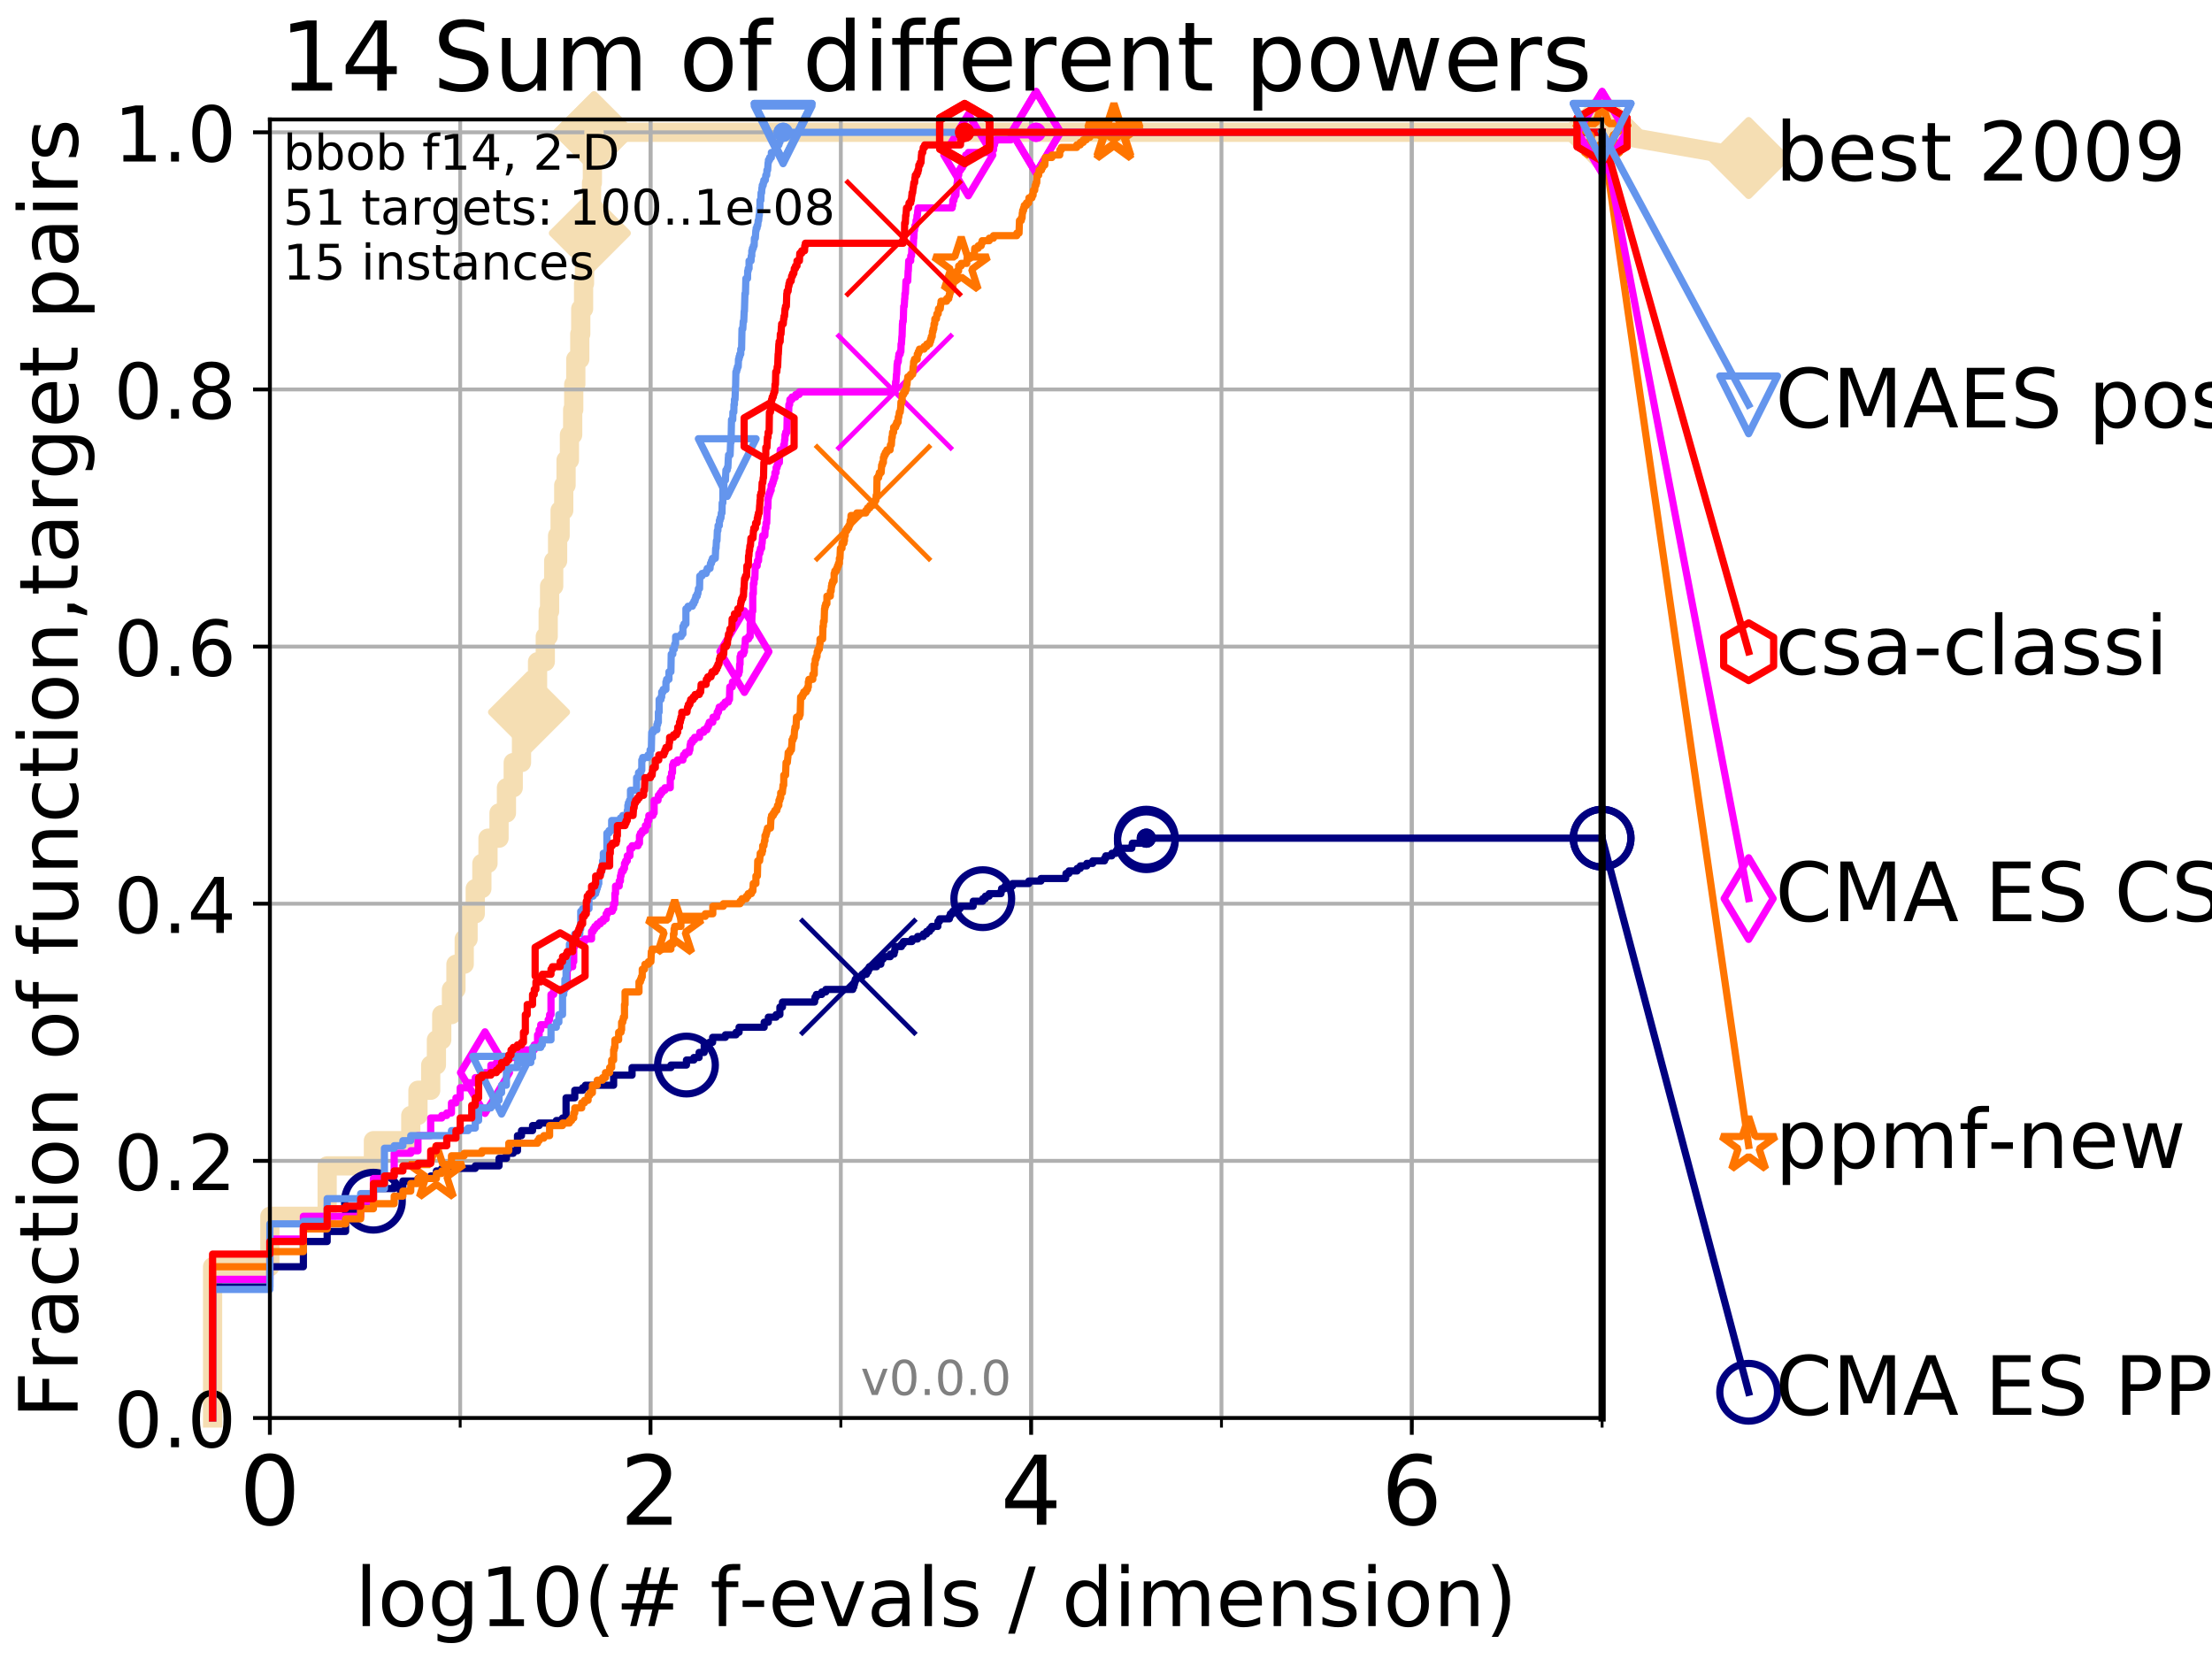 <?xml version="1.0" encoding="utf-8" standalone="no"?>
<!DOCTYPE svg PUBLIC "-//W3C//DTD SVG 1.1//EN"
  "http://www.w3.org/Graphics/SVG/1.1/DTD/svg11.dtd">
<!-- Created with matplotlib (http://matplotlib.org/) -->
<svg height="345pt" version="1.1" viewBox="0 0 460 345" width="460pt" xmlns="http://www.w3.org/2000/svg" xmlns:xlink="http://www.w3.org/1999/xlink">
 <defs>
  <style type="text/css">
*{stroke-linecap:butt;stroke-linejoin:round;}
  </style>
 </defs>
 <g id="figure_1">
  <g id="patch_1">
   <path d="M 0 345.6 
L 460.8 345.6 
L 460.8 0 
L 0 0 
z
" style="fill:#ffffff;"/>
  </g>
  <g id="axes_1">
   <g id="patch_2">
    <path d="M 56.12 294.88 
L 333.168 294.88 
L 333.168 24.84 
L 56.12 24.84 
z
" style="fill:#ffffff;"/>
   </g>
   <g id="line2d_1">
    <path d="M 44.206 294.88 
L 44.206 263.425 
L 56.12 263.425 
L 56.12 252.94 
L 68.034 252.94 
L 68.034 242.455 
L 77.653 242.455 
L 77.653 237.213 
L 85.422 237.213 
L 85.422 231.97 
L 86.918 231.97 
L 86.918 226.728 
L 89.568 226.728 
L 89.568 221.485 
L 90.753 221.485 
L 90.753 216.243 
L 91.863 216.243 
L 91.863 211 
L 93.887 211 
L 93.887 205.758 
L 94.817 205.758 
L 94.817 200.515 
L 96.537 200.515 
L 96.537 195.273 
L 97.337 195.273 
L 97.337 190.03 
L 98.832 190.03 
L 98.832 184.788 
L 100.208 184.788 
L 100.208 179.546 
L 101.482 179.546 
L 101.482 174.303 
L 103.777 174.303 
L 103.777 169.061 
L 105.317 169.061 
L 105.317 163.818 
L 106.731 163.818 
L 106.731 158.576 
L 108.451 158.576 
L 108.451 153.333 
L 110.015 153.333 
L 110.015 148.091 
L 111.101 148.091 
L 111.101 142.848 
L 111.788 142.848 
L 111.788 137.606 
L 113.396 137.606 
L 113.396 132.363 
L 113.999 132.363 
L 113.999 127.121 
L 114.293 127.121 
L 114.293 121.878 
L 115.146 121.878 
L 115.146 116.636 
L 115.958 116.636 
L 115.958 111.393 
L 116.479 111.393 
L 116.479 106.151 
L 117.232 106.151 
L 117.232 100.908 
L 117.716 100.908 
L 117.716 95.666 
L 118.417 95.666 
L 118.417 90.423 
L 119.092 90.423 
L 119.092 85.181 
L 119.311 85.181 
L 119.311 79.938 
L 119.74 79.938 
L 119.74 74.696 
L 120.569 74.696 
L 120.569 69.453 
L 120.77 69.453 
L 120.77 64.211 
L 121.359 64.211 
L 121.359 58.969 
L 121.551 58.969 
L 121.551 53.726 
L 122.115 53.726 
L 122.115 48.484 
L 122.661 48.484 
L 122.661 43.241 
L 123.015 43.241 
L 123.015 37.999 
L 123.19 37.999 
L 123.19 32.756 
L 123.533 32.756 
L 123.533 27.514 
L 333.168 27.514 
" style="fill:none;stroke:#f5deb3;stroke-linecap:square;stroke-width:4;"/>
   </g>
   <g id="line2d_2">
    <defs>
     <path d="M -0 7.778 
L 7.778 0 
L 0 -7.778 
L -7.778 -0 
z
" id="m1ad7119ebe" style="stroke:#f5deb3;stroke-linejoin:miter;stroke-width:1.5;"/>
    </defs>
    <g>
     <use style="fill:#f5deb3;stroke:#f5deb3;stroke-linejoin:miter;stroke-width:1.5;" x="110.015" xlink:href="#m1ad7119ebe" y="148.091"/>
     <use style="fill:#f5deb3;stroke:#f5deb3;stroke-linejoin:miter;stroke-width:1.5;" x="122.661" xlink:href="#m1ad7119ebe" y="48.484"/>
     <use style="fill:#f5deb3;stroke:#f5deb3;stroke-linejoin:miter;stroke-width:1.5;" x="123.533" xlink:href="#m1ad7119ebe" y="27.514"/>
     <use style="fill:#f5deb3;stroke:#f5deb3;stroke-linejoin:miter;stroke-width:1.5;" x="123.533" xlink:href="#m1ad7119ebe" y="27.514"/>
     <use style="fill:#f5deb3;stroke:#f5deb3;stroke-linejoin:miter;stroke-width:1.5;" x="333.168" xlink:href="#m1ad7119ebe" y="27.514"/>
    </g>
   </g>
   <g id="line2d_3">
    <path style="fill:none;stroke:#f5deb3;stroke-linecap:square;stroke-width:4;"/>
    <g/>
   </g>
   <g id="line2d_4">
    <path d="M 333.168 27.514 
L 363.643 32.861 
" style="fill:none;stroke:#f5deb3;stroke-linecap:square;stroke-width:4;"/>
    <g>
     <use style="fill:#f5deb3;stroke:#f5deb3;stroke-linejoin:miter;stroke-width:1.5;" x="333.168" xlink:href="#m1ad7119ebe" y="27.514"/>
     <use style="fill:#f5deb3;stroke:#f5deb3;stroke-linejoin:miter;stroke-width:1.5;" x="363.643" xlink:href="#m1ad7119ebe" y="32.861"/>
    </g>
   </g>
   <g id="matplotlib.axis_1">
    <g id="xtick_1">
     <g id="line2d_5">
      <path clip-path="url(#pd93d2e04bf)" d="M 56.12 294.88 
L 56.12 24.84 
" style="fill:none;stroke:#b0b0b0;stroke-linecap:square;stroke-width:0.8;"/>
     </g>
     <g id="line2d_6">
      <defs>
       <path d="M 0 0 
L 0 3.5 
" id="mb5ee39ffae" style="stroke:#000000;stroke-width:0.8;"/>
      </defs>
      <g>
       <use style="stroke:#000000;stroke-width:0.8;" x="56.12" xlink:href="#mb5ee39ffae" y="294.88"/>
      </g>
     </g>
     <g id="text_1">
      <!-- 0 -->
      <defs>
       <path d="M 31.781 66.406 
Q 24.172 66.406 20.328 58.906 
Q 16.5 51.422 16.5 36.375 
Q 16.5 21.391 20.328 13.891 
Q 24.172 6.391 31.781 6.391 
Q 39.453 6.391 43.281 13.891 
Q 47.125 21.391 47.125 36.375 
Q 47.125 51.422 43.281 58.906 
Q 39.453 66.406 31.781 66.406 
z
M 31.781 74.219 
Q 44.047 74.219 50.516 64.516 
Q 56.984 54.828 56.984 36.375 
Q 56.984 17.969 50.516 8.266 
Q 44.047 -1.422 31.781 -1.422 
Q 19.531 -1.422 13.062 8.266 
Q 6.594 17.969 6.594 36.375 
Q 6.594 54.828 13.062 64.516 
Q 19.531 74.219 31.781 74.219 
z
" id="DejaVuSans-30"/>
      </defs>
      <g transform="translate(49.758 317.077)scale(0.2 -0.2)">
       <use xlink:href="#DejaVuSans-30"/>
      </g>
     </g>
    </g>
    <g id="xtick_2">
     <g id="line2d_7">
      <path clip-path="url(#pd93d2e04bf)" d="M 135.277 294.88 
L 135.277 24.84 
" style="fill:none;stroke:#b0b0b0;stroke-linecap:square;stroke-width:0.8;"/>
     </g>
     <g id="line2d_8">
      <g>
       <use style="stroke:#000000;stroke-width:0.8;" x="135.277" xlink:href="#mb5ee39ffae" y="294.88"/>
      </g>
     </g>
     <g id="text_2">
      <!-- 2 -->
      <defs>
       <path d="M 19.188 8.297 
L 53.609 8.297 
L 53.609 0 
L 7.328 0 
L 7.328 8.297 
Q 12.938 14.109 22.625 23.891 
Q 32.328 33.688 34.812 36.531 
Q 39.547 41.844 41.422 45.531 
Q 43.312 49.219 43.312 52.781 
Q 43.312 58.594 39.234 62.25 
Q 35.156 65.922 28.609 65.922 
Q 23.969 65.922 18.812 64.312 
Q 13.672 62.703 7.812 59.422 
L 7.812 69.391 
Q 13.766 71.781 18.938 73 
Q 24.125 74.219 28.422 74.219 
Q 39.75 74.219 46.484 68.547 
Q 53.219 62.891 53.219 53.422 
Q 53.219 48.922 51.531 44.891 
Q 49.859 40.875 45.406 35.406 
Q 44.188 33.984 37.641 27.219 
Q 31.109 20.453 19.188 8.297 
z
" id="DejaVuSans-32"/>
      </defs>
      <g transform="translate(128.914 317.077)scale(0.2 -0.2)">
       <use xlink:href="#DejaVuSans-32"/>
      </g>
     </g>
    </g>
    <g id="xtick_3">
     <g id="line2d_9">
      <path clip-path="url(#pd93d2e04bf)" d="M 214.433 294.88 
L 214.433 24.84 
" style="fill:none;stroke:#b0b0b0;stroke-linecap:square;stroke-width:0.8;"/>
     </g>
     <g id="line2d_10">
      <g>
       <use style="stroke:#000000;stroke-width:0.8;" x="214.433" xlink:href="#mb5ee39ffae" y="294.88"/>
      </g>
     </g>
     <g id="text_3">
      <!-- 4 -->
      <defs>
       <path d="M 37.797 64.312 
L 12.891 25.391 
L 37.797 25.391 
z
M 35.203 72.906 
L 47.609 72.906 
L 47.609 25.391 
L 58.016 25.391 
L 58.016 17.188 
L 47.609 17.188 
L 47.609 0 
L 37.797 0 
L 37.797 17.188 
L 4.891 17.188 
L 4.891 26.703 
z
" id="DejaVuSans-34"/>
      </defs>
      <g transform="translate(208.071 317.077)scale(0.2 -0.2)">
       <use xlink:href="#DejaVuSans-34"/>
      </g>
     </g>
    </g>
    <g id="xtick_4">
     <g id="line2d_11">
      <path clip-path="url(#pd93d2e04bf)" d="M 293.59 294.88 
L 293.59 24.84 
" style="fill:none;stroke:#b0b0b0;stroke-linecap:square;stroke-width:0.8;"/>
     </g>
     <g id="line2d_12">
      <g>
       <use style="stroke:#000000;stroke-width:0.8;" x="293.59" xlink:href="#mb5ee39ffae" y="294.88"/>
      </g>
     </g>
     <g id="text_4">
      <!-- 6 -->
      <defs>
       <path d="M 33.016 40.375 
Q 26.375 40.375 22.484 35.828 
Q 18.609 31.297 18.609 23.391 
Q 18.609 15.531 22.484 10.953 
Q 26.375 6.391 33.016 6.391 
Q 39.656 6.391 43.531 10.953 
Q 47.406 15.531 47.406 23.391 
Q 47.406 31.297 43.531 35.828 
Q 39.656 40.375 33.016 40.375 
z
M 52.594 71.297 
L 52.594 62.312 
Q 48.875 64.062 45.094 64.984 
Q 41.312 65.922 37.594 65.922 
Q 27.828 65.922 22.672 59.328 
Q 17.531 52.734 16.797 39.406 
Q 19.672 43.656 24.016 45.922 
Q 28.375 48.188 33.594 48.188 
Q 44.578 48.188 50.953 41.516 
Q 57.328 34.859 57.328 23.391 
Q 57.328 12.156 50.688 5.359 
Q 44.047 -1.422 33.016 -1.422 
Q 20.359 -1.422 13.672 8.266 
Q 6.984 17.969 6.984 36.375 
Q 6.984 53.656 15.188 63.938 
Q 23.391 74.219 37.203 74.219 
Q 40.922 74.219 44.703 73.484 
Q 48.484 72.75 52.594 71.297 
z
" id="DejaVuSans-36"/>
      </defs>
      <g transform="translate(287.227 317.077)scale(0.2 -0.2)">
       <use xlink:href="#DejaVuSans-36"/>
      </g>
     </g>
    </g>
    <g id="xtick_5">
     <g id="line2d_13">
      <path clip-path="url(#pd93d2e04bf)" d="M 56.12 294.88 
L 56.12 24.84 
" style="fill:none;stroke:#b0b0b0;stroke-linecap:square;stroke-width:0.8;"/>
     </g>
     <g id="line2d_14">
      <defs>
       <path d="M 0 0 
L 0 2 
" id="me1303f8ec2" style="stroke:#000000;stroke-width:0.6;"/>
      </defs>
      <g>
       <use style="stroke:#000000;stroke-width:0.6;" x="56.12" xlink:href="#me1303f8ec2" y="294.88"/>
      </g>
     </g>
    </g>
    <g id="xtick_6">
     <g id="line2d_15">
      <path clip-path="url(#pd93d2e04bf)" d="M 95.698 294.88 
L 95.698 24.84 
" style="fill:none;stroke:#b0b0b0;stroke-linecap:square;stroke-width:0.8;"/>
     </g>
     <g id="line2d_16">
      <g>
       <use style="stroke:#000000;stroke-width:0.6;" x="95.698" xlink:href="#me1303f8ec2" y="294.88"/>
      </g>
     </g>
    </g>
    <g id="xtick_7">
     <g id="line2d_17">
      <path clip-path="url(#pd93d2e04bf)" d="M 135.277 294.88 
L 135.277 24.84 
" style="fill:none;stroke:#b0b0b0;stroke-linecap:square;stroke-width:0.8;"/>
     </g>
     <g id="line2d_18">
      <g>
       <use style="stroke:#000000;stroke-width:0.6;" x="135.277" xlink:href="#me1303f8ec2" y="294.88"/>
      </g>
     </g>
    </g>
    <g id="xtick_8">
     <g id="line2d_19">
      <path clip-path="url(#pd93d2e04bf)" d="M 174.855 294.88 
L 174.855 24.84 
" style="fill:none;stroke:#b0b0b0;stroke-linecap:square;stroke-width:0.8;"/>
     </g>
     <g id="line2d_20">
      <g>
       <use style="stroke:#000000;stroke-width:0.6;" x="174.855" xlink:href="#me1303f8ec2" y="294.88"/>
      </g>
     </g>
    </g>
    <g id="xtick_9">
     <g id="line2d_21">
      <path clip-path="url(#pd93d2e04bf)" d="M 214.433 294.88 
L 214.433 24.84 
" style="fill:none;stroke:#b0b0b0;stroke-linecap:square;stroke-width:0.8;"/>
     </g>
     <g id="line2d_22">
      <g>
       <use style="stroke:#000000;stroke-width:0.6;" x="214.433" xlink:href="#me1303f8ec2" y="294.88"/>
      </g>
     </g>
    </g>
    <g id="xtick_10">
     <g id="line2d_23">
      <path clip-path="url(#pd93d2e04bf)" d="M 254.011 294.88 
L 254.011 24.84 
" style="fill:none;stroke:#b0b0b0;stroke-linecap:square;stroke-width:0.8;"/>
     </g>
     <g id="line2d_24">
      <g>
       <use style="stroke:#000000;stroke-width:0.6;" x="254.011" xlink:href="#me1303f8ec2" y="294.88"/>
      </g>
     </g>
    </g>
    <g id="xtick_11">
     <g id="line2d_25">
      <path clip-path="url(#pd93d2e04bf)" d="M 293.59 294.88 
L 293.59 24.84 
" style="fill:none;stroke:#b0b0b0;stroke-linecap:square;stroke-width:0.8;"/>
     </g>
     <g id="line2d_26">
      <g>
       <use style="stroke:#000000;stroke-width:0.6;" x="293.59" xlink:href="#me1303f8ec2" y="294.88"/>
      </g>
     </g>
    </g>
    <g id="xtick_12">
     <g id="line2d_27">
      <path clip-path="url(#pd93d2e04bf)" d="M 333.168 294.88 
L 333.168 24.84 
" style="fill:none;stroke:#b0b0b0;stroke-linecap:square;stroke-width:0.8;"/>
     </g>
     <g id="line2d_28">
      <g>
       <use style="stroke:#000000;stroke-width:0.6;" x="333.168" xlink:href="#me1303f8ec2" y="294.88"/>
      </g>
     </g>
    </g>
    <g id="text_5">
     <!-- log10(# f-evals / dimension) -->
     <defs>
      <path d="M 9.422 75.984 
L 18.406 75.984 
L 18.406 0 
L 9.422 0 
z
" id="DejaVuSans-6c"/>
      <path d="M 30.609 48.391 
Q 23.391 48.391 19.188 42.75 
Q 14.984 37.109 14.984 27.297 
Q 14.984 17.484 19.156 11.844 
Q 23.344 6.203 30.609 6.203 
Q 37.797 6.203 41.984 11.859 
Q 46.188 17.531 46.188 27.297 
Q 46.188 37.016 41.984 42.703 
Q 37.797 48.391 30.609 48.391 
z
M 30.609 56 
Q 42.328 56 49.016 48.375 
Q 55.719 40.766 55.719 27.297 
Q 55.719 13.875 49.016 6.219 
Q 42.328 -1.422 30.609 -1.422 
Q 18.844 -1.422 12.172 6.219 
Q 5.516 13.875 5.516 27.297 
Q 5.516 40.766 12.172 48.375 
Q 18.844 56 30.609 56 
z
" id="DejaVuSans-6f"/>
      <path d="M 45.406 27.984 
Q 45.406 37.75 41.375 43.109 
Q 37.359 48.484 30.078 48.484 
Q 22.859 48.484 18.828 43.109 
Q 14.797 37.75 14.797 27.984 
Q 14.797 18.266 18.828 12.891 
Q 22.859 7.516 30.078 7.516 
Q 37.359 7.516 41.375 12.891 
Q 45.406 18.266 45.406 27.984 
z
M 54.391 6.781 
Q 54.391 -7.172 48.188 -13.984 
Q 42 -20.797 29.203 -20.797 
Q 24.469 -20.797 20.266 -20.094 
Q 16.062 -19.391 12.109 -17.922 
L 12.109 -9.188 
Q 16.062 -11.328 19.922 -12.344 
Q 23.781 -13.375 27.781 -13.375 
Q 36.625 -13.375 41.016 -8.766 
Q 45.406 -4.156 45.406 5.172 
L 45.406 9.625 
Q 42.625 4.781 38.281 2.391 
Q 33.938 0 27.875 0 
Q 17.828 0 11.672 7.656 
Q 5.516 15.328 5.516 27.984 
Q 5.516 40.672 11.672 48.328 
Q 17.828 56 27.875 56 
Q 33.938 56 38.281 53.609 
Q 42.625 51.219 45.406 46.391 
L 45.406 54.688 
L 54.391 54.688 
z
" id="DejaVuSans-67"/>
      <path d="M 12.406 8.297 
L 28.516 8.297 
L 28.516 63.922 
L 10.984 60.406 
L 10.984 69.391 
L 28.422 72.906 
L 38.281 72.906 
L 38.281 8.297 
L 54.391 8.297 
L 54.391 0 
L 12.406 0 
z
" id="DejaVuSans-31"/>
      <path d="M 31 75.875 
Q 24.469 64.656 21.281 53.656 
Q 18.109 42.672 18.109 31.391 
Q 18.109 20.125 21.312 9.062 
Q 24.516 -2 31 -13.188 
L 23.188 -13.188 
Q 15.875 -1.703 12.234 9.375 
Q 8.594 20.453 8.594 31.391 
Q 8.594 42.281 12.203 53.312 
Q 15.828 64.359 23.188 75.875 
z
" id="DejaVuSans-28"/>
      <path d="M 51.125 44 
L 36.922 44 
L 32.812 27.688 
L 47.125 27.688 
z
M 43.797 71.781 
L 38.719 51.516 
L 52.984 51.516 
L 58.109 71.781 
L 65.922 71.781 
L 60.891 51.516 
L 76.125 51.516 
L 76.125 44 
L 58.984 44 
L 54.984 27.688 
L 70.516 27.688 
L 70.516 20.219 
L 53.078 20.219 
L 48 0 
L 40.188 0 
L 45.219 20.219 
L 30.906 20.219 
L 25.875 0 
L 18.016 0 
L 23.094 20.219 
L 7.719 20.219 
L 7.719 27.688 
L 24.906 27.688 
L 29 44 
L 13.281 44 
L 13.281 51.516 
L 30.906 51.516 
L 35.891 71.781 
z
" id="DejaVuSans-23"/>
      <path id="DejaVuSans-20"/>
      <path d="M 37.109 75.984 
L 37.109 68.5 
L 28.516 68.5 
Q 23.688 68.5 21.797 66.547 
Q 19.922 64.594 19.922 59.516 
L 19.922 54.688 
L 34.719 54.688 
L 34.719 47.703 
L 19.922 47.703 
L 19.922 0 
L 10.891 0 
L 10.891 47.703 
L 2.297 47.703 
L 2.297 54.688 
L 10.891 54.688 
L 10.891 58.5 
Q 10.891 67.625 15.141 71.797 
Q 19.391 75.984 28.609 75.984 
z
" id="DejaVuSans-66"/>
      <path d="M 4.891 31.391 
L 31.203 31.391 
L 31.203 23.391 
L 4.891 23.391 
z
" id="DejaVuSans-2d"/>
      <path d="M 56.203 29.594 
L 56.203 25.203 
L 14.891 25.203 
Q 15.484 15.922 20.484 11.062 
Q 25.484 6.203 34.422 6.203 
Q 39.594 6.203 44.453 7.469 
Q 49.312 8.734 54.109 11.281 
L 54.109 2.781 
Q 49.266 0.734 44.188 -0.344 
Q 39.109 -1.422 33.891 -1.422 
Q 20.797 -1.422 13.156 6.188 
Q 5.516 13.812 5.516 26.812 
Q 5.516 40.234 12.766 48.109 
Q 20.016 56 32.328 56 
Q 43.359 56 49.781 48.891 
Q 56.203 41.797 56.203 29.594 
z
M 47.219 32.234 
Q 47.125 39.594 43.094 43.984 
Q 39.062 48.391 32.422 48.391 
Q 24.906 48.391 20.391 44.141 
Q 15.875 39.891 15.188 32.172 
z
" id="DejaVuSans-65"/>
      <path d="M 2.984 54.688 
L 12.5 54.688 
L 29.594 8.797 
L 46.688 54.688 
L 56.203 54.688 
L 35.688 0 
L 23.484 0 
z
" id="DejaVuSans-76"/>
      <path d="M 34.281 27.484 
Q 23.391 27.484 19.188 25 
Q 14.984 22.516 14.984 16.5 
Q 14.984 11.719 18.141 8.906 
Q 21.297 6.109 26.703 6.109 
Q 34.188 6.109 38.703 11.406 
Q 43.219 16.703 43.219 25.484 
L 43.219 27.484 
z
M 52.203 31.203 
L 52.203 0 
L 43.219 0 
L 43.219 8.297 
Q 40.141 3.328 35.547 0.953 
Q 30.953 -1.422 24.312 -1.422 
Q 15.922 -1.422 10.953 3.297 
Q 6 8.016 6 15.922 
Q 6 25.141 12.172 29.828 
Q 18.359 34.516 30.609 34.516 
L 43.219 34.516 
L 43.219 35.406 
Q 43.219 41.609 39.141 45 
Q 35.062 48.391 27.688 48.391 
Q 23 48.391 18.547 47.266 
Q 14.109 46.141 10.016 43.891 
L 10.016 52.203 
Q 14.938 54.109 19.578 55.047 
Q 24.219 56 28.609 56 
Q 40.484 56 46.344 49.844 
Q 52.203 43.703 52.203 31.203 
z
" id="DejaVuSans-61"/>
      <path d="M 44.281 53.078 
L 44.281 44.578 
Q 40.484 46.531 36.375 47.5 
Q 32.281 48.484 27.875 48.484 
Q 21.188 48.484 17.844 46.438 
Q 14.5 44.391 14.5 40.281 
Q 14.5 37.156 16.891 35.375 
Q 19.281 33.594 26.516 31.984 
L 29.594 31.297 
Q 39.156 29.25 43.188 25.516 
Q 47.219 21.781 47.219 15.094 
Q 47.219 7.469 41.188 3.016 
Q 35.156 -1.422 24.609 -1.422 
Q 20.219 -1.422 15.453 -0.562 
Q 10.688 0.297 5.422 2 
L 5.422 11.281 
Q 10.406 8.688 15.234 7.391 
Q 20.062 6.109 24.812 6.109 
Q 31.156 6.109 34.562 8.281 
Q 37.984 10.453 37.984 14.406 
Q 37.984 18.062 35.516 20.016 
Q 33.062 21.969 24.703 23.781 
L 21.578 24.516 
Q 13.234 26.266 9.516 29.906 
Q 5.812 33.547 5.812 39.891 
Q 5.812 47.609 11.281 51.797 
Q 16.75 56 26.812 56 
Q 31.781 56 36.172 55.266 
Q 40.578 54.547 44.281 53.078 
z
" id="DejaVuSans-73"/>
      <path d="M 25.391 72.906 
L 33.688 72.906 
L 8.297 -9.281 
L 0 -9.281 
z
" id="DejaVuSans-2f"/>
      <path d="M 45.406 46.391 
L 45.406 75.984 
L 54.391 75.984 
L 54.391 0 
L 45.406 0 
L 45.406 8.203 
Q 42.578 3.328 38.25 0.953 
Q 33.938 -1.422 27.875 -1.422 
Q 17.969 -1.422 11.734 6.484 
Q 5.516 14.406 5.516 27.297 
Q 5.516 40.188 11.734 48.094 
Q 17.969 56 27.875 56 
Q 33.938 56 38.25 53.625 
Q 42.578 51.266 45.406 46.391 
z
M 14.797 27.297 
Q 14.797 17.391 18.875 11.75 
Q 22.953 6.109 30.078 6.109 
Q 37.203 6.109 41.297 11.75 
Q 45.406 17.391 45.406 27.297 
Q 45.406 37.203 41.297 42.844 
Q 37.203 48.484 30.078 48.484 
Q 22.953 48.484 18.875 42.844 
Q 14.797 37.203 14.797 27.297 
z
" id="DejaVuSans-64"/>
      <path d="M 9.422 54.688 
L 18.406 54.688 
L 18.406 0 
L 9.422 0 
z
M 9.422 75.984 
L 18.406 75.984 
L 18.406 64.594 
L 9.422 64.594 
z
" id="DejaVuSans-69"/>
      <path d="M 52 44.188 
Q 55.375 50.25 60.062 53.125 
Q 64.75 56 71.094 56 
Q 79.641 56 84.281 50.016 
Q 88.922 44.047 88.922 33.016 
L 88.922 0 
L 79.891 0 
L 79.891 32.719 
Q 79.891 40.578 77.094 44.375 
Q 74.312 48.188 68.609 48.188 
Q 61.625 48.188 57.562 43.547 
Q 53.516 38.922 53.516 30.906 
L 53.516 0 
L 44.484 0 
L 44.484 32.719 
Q 44.484 40.625 41.703 44.406 
Q 38.922 48.188 33.109 48.188 
Q 26.219 48.188 22.156 43.531 
Q 18.109 38.875 18.109 30.906 
L 18.109 0 
L 9.078 0 
L 9.078 54.688 
L 18.109 54.688 
L 18.109 46.188 
Q 21.188 51.219 25.484 53.609 
Q 29.781 56 35.688 56 
Q 41.656 56 45.828 52.969 
Q 50 49.953 52 44.188 
z
" id="DejaVuSans-6d"/>
      <path d="M 54.891 33.016 
L 54.891 0 
L 45.906 0 
L 45.906 32.719 
Q 45.906 40.484 42.875 44.328 
Q 39.844 48.188 33.797 48.188 
Q 26.516 48.188 22.312 43.547 
Q 18.109 38.922 18.109 30.906 
L 18.109 0 
L 9.078 0 
L 9.078 54.688 
L 18.109 54.688 
L 18.109 46.188 
Q 21.344 51.125 25.703 53.562 
Q 30.078 56 35.797 56 
Q 45.219 56 50.047 50.172 
Q 54.891 44.344 54.891 33.016 
z
" id="DejaVuSans-6e"/>
      <path d="M 8.016 75.875 
L 15.828 75.875 
Q 23.141 64.359 26.781 53.312 
Q 30.422 42.281 30.422 31.391 
Q 30.422 20.453 26.781 9.375 
Q 23.141 -1.703 15.828 -13.188 
L 8.016 -13.188 
Q 14.5 -2 17.703 9.062 
Q 20.906 20.125 20.906 31.391 
Q 20.906 42.672 17.703 53.656 
Q 14.5 64.656 8.016 75.875 
z
" id="DejaVuSans-29"/>
     </defs>
     <g transform="translate(73.803 338.154)scale(0.17 -0.17)">
      <use xlink:href="#DejaVuSans-6c"/>
      <use x="27.783" xlink:href="#DejaVuSans-6f"/>
      <use x="88.965" xlink:href="#DejaVuSans-67"/>
      <use x="152.441" xlink:href="#DejaVuSans-31"/>
      <use x="216.064" xlink:href="#DejaVuSans-30"/>
      <use x="279.688" xlink:href="#DejaVuSans-28"/>
      <use x="318.701" xlink:href="#DejaVuSans-23"/>
      <use x="402.49" xlink:href="#DejaVuSans-20"/>
      <use x="434.277" xlink:href="#DejaVuSans-66"/>
      <use x="469.404" xlink:href="#DejaVuSans-2d"/>
      <use x="505.488" xlink:href="#DejaVuSans-65"/>
      <use x="567.012" xlink:href="#DejaVuSans-76"/>
      <use x="626.191" xlink:href="#DejaVuSans-61"/>
      <use x="687.471" xlink:href="#DejaVuSans-6c"/>
      <use x="715.254" xlink:href="#DejaVuSans-73"/>
      <use x="767.354" xlink:href="#DejaVuSans-20"/>
      <use x="799.141" xlink:href="#DejaVuSans-2f"/>
      <use x="832.832" xlink:href="#DejaVuSans-20"/>
      <use x="864.619" xlink:href="#DejaVuSans-64"/>
      <use x="928.096" xlink:href="#DejaVuSans-69"/>
      <use x="955.879" xlink:href="#DejaVuSans-6d"/>
      <use x="1053.291" xlink:href="#DejaVuSans-65"/>
      <use x="1114.814" xlink:href="#DejaVuSans-6e"/>
      <use x="1178.193" xlink:href="#DejaVuSans-73"/>
      <use x="1230.293" xlink:href="#DejaVuSans-69"/>
      <use x="1258.076" xlink:href="#DejaVuSans-6f"/>
      <use x="1319.258" xlink:href="#DejaVuSans-6e"/>
      <use x="1382.637" xlink:href="#DejaVuSans-29"/>
     </g>
    </g>
   </g>
   <g id="matplotlib.axis_2">
    <g id="ytick_1">
     <g id="line2d_29">
      <path clip-path="url(#pd93d2e04bf)" d="M 56.12 294.88 
L 333.168 294.88 
" style="fill:none;stroke:#b0b0b0;stroke-linecap:square;stroke-width:0.8;"/>
     </g>
     <g id="line2d_30">
      <defs>
       <path d="M 0 0 
L -3.5 0 
" id="m43be62755d" style="stroke:#000000;stroke-width:0.8;"/>
      </defs>
      <g>
       <use style="stroke:#000000;stroke-width:0.8;" x="56.12" xlink:href="#m43be62755d" y="294.88"/>
      </g>
     </g>
     <g id="text_6">
      <!-- 0.0 -->
      <defs>
       <path d="M 10.688 12.406 
L 21 12.406 
L 21 0 
L 10.688 0 
z
" id="DejaVuSans-2e"/>
      </defs>
      <g transform="translate(23.675 300.959)scale(0.16 -0.16)">
       <use xlink:href="#DejaVuSans-30"/>
       <use x="63.623" xlink:href="#DejaVuSans-2e"/>
       <use x="95.41" xlink:href="#DejaVuSans-30"/>
      </g>
     </g>
    </g>
    <g id="ytick_2">
     <g id="line2d_31">
      <path clip-path="url(#pd93d2e04bf)" d="M 56.12 241.407 
L 333.168 241.407 
" style="fill:none;stroke:#b0b0b0;stroke-linecap:square;stroke-width:0.8;"/>
     </g>
     <g id="line2d_32">
      <g>
       <use style="stroke:#000000;stroke-width:0.8;" x="56.12" xlink:href="#m43be62755d" y="241.407"/>
      </g>
     </g>
     <g id="text_7">
      <!-- 0.2 -->
      <g transform="translate(23.675 247.485)scale(0.16 -0.16)">
       <use xlink:href="#DejaVuSans-30"/>
       <use x="63.623" xlink:href="#DejaVuSans-2e"/>
       <use x="95.41" xlink:href="#DejaVuSans-32"/>
      </g>
     </g>
    </g>
    <g id="ytick_3">
     <g id="line2d_33">
      <path clip-path="url(#pd93d2e04bf)" d="M 56.12 187.933 
L 333.168 187.933 
" style="fill:none;stroke:#b0b0b0;stroke-linecap:square;stroke-width:0.8;"/>
     </g>
     <g id="line2d_34">
      <g>
       <use style="stroke:#000000;stroke-width:0.8;" x="56.12" xlink:href="#m43be62755d" y="187.933"/>
      </g>
     </g>
     <g id="text_8">
      <!-- 0.4 -->
      <g transform="translate(23.675 194.012)scale(0.16 -0.16)">
       <use xlink:href="#DejaVuSans-30"/>
       <use x="63.623" xlink:href="#DejaVuSans-2e"/>
       <use x="95.41" xlink:href="#DejaVuSans-34"/>
      </g>
     </g>
    </g>
    <g id="ytick_4">
     <g id="line2d_35">
      <path clip-path="url(#pd93d2e04bf)" d="M 56.12 134.46 
L 333.168 134.46 
" style="fill:none;stroke:#b0b0b0;stroke-linecap:square;stroke-width:0.8;"/>
     </g>
     <g id="line2d_36">
      <g>
       <use style="stroke:#000000;stroke-width:0.8;" x="56.12" xlink:href="#m43be62755d" y="134.46"/>
      </g>
     </g>
     <g id="text_9">
      <!-- 0.6 -->
      <g transform="translate(23.675 140.539)scale(0.16 -0.16)">
       <use xlink:href="#DejaVuSans-30"/>
       <use x="63.623" xlink:href="#DejaVuSans-2e"/>
       <use x="95.41" xlink:href="#DejaVuSans-36"/>
      </g>
     </g>
    </g>
    <g id="ytick_5">
     <g id="line2d_37">
      <path clip-path="url(#pd93d2e04bf)" d="M 56.12 80.987 
L 333.168 80.987 
" style="fill:none;stroke:#b0b0b0;stroke-linecap:square;stroke-width:0.8;"/>
     </g>
     <g id="line2d_38">
      <g>
       <use style="stroke:#000000;stroke-width:0.8;" x="56.12" xlink:href="#m43be62755d" y="80.987"/>
      </g>
     </g>
     <g id="text_10">
      <!-- 0.8 -->
      <defs>
       <path d="M 31.781 34.625 
Q 24.75 34.625 20.719 30.859 
Q 16.703 27.094 16.703 20.516 
Q 16.703 13.922 20.719 10.156 
Q 24.75 6.391 31.781 6.391 
Q 38.812 6.391 42.859 10.172 
Q 46.922 13.969 46.922 20.516 
Q 46.922 27.094 42.891 30.859 
Q 38.875 34.625 31.781 34.625 
z
M 21.922 38.812 
Q 15.578 40.375 12.031 44.719 
Q 8.5 49.078 8.5 55.328 
Q 8.5 64.062 14.719 69.141 
Q 20.953 74.219 31.781 74.219 
Q 42.672 74.219 48.875 69.141 
Q 55.078 64.062 55.078 55.328 
Q 55.078 49.078 51.531 44.719 
Q 48 40.375 41.703 38.812 
Q 48.828 37.156 52.797 32.312 
Q 56.781 27.484 56.781 20.516 
Q 56.781 9.906 50.312 4.234 
Q 43.844 -1.422 31.781 -1.422 
Q 19.734 -1.422 13.25 4.234 
Q 6.781 9.906 6.781 20.516 
Q 6.781 27.484 10.781 32.312 
Q 14.797 37.156 21.922 38.812 
z
M 18.312 54.391 
Q 18.312 48.734 21.844 45.562 
Q 25.391 42.391 31.781 42.391 
Q 38.141 42.391 41.719 45.562 
Q 45.312 48.734 45.312 54.391 
Q 45.312 60.062 41.719 63.234 
Q 38.141 66.406 31.781 66.406 
Q 25.391 66.406 21.844 63.234 
Q 18.312 60.062 18.312 54.391 
z
" id="DejaVuSans-38"/>
      </defs>
      <g transform="translate(23.675 87.066)scale(0.16 -0.16)">
       <use xlink:href="#DejaVuSans-30"/>
       <use x="63.623" xlink:href="#DejaVuSans-2e"/>
       <use x="95.41" xlink:href="#DejaVuSans-38"/>
      </g>
     </g>
    </g>
    <g id="ytick_6">
     <g id="line2d_39">
      <path clip-path="url(#pd93d2e04bf)" d="M 56.12 27.514 
L 333.168 27.514 
" style="fill:none;stroke:#b0b0b0;stroke-linecap:square;stroke-width:0.8;"/>
     </g>
     <g id="line2d_40">
      <g>
       <use style="stroke:#000000;stroke-width:0.8;" x="56.12" xlink:href="#m43be62755d" y="27.514"/>
      </g>
     </g>
     <g id="text_11">
      <!-- 1.0 -->
      <g transform="translate(23.675 33.592)scale(0.16 -0.16)">
       <use xlink:href="#DejaVuSans-31"/>
       <use x="63.623" xlink:href="#DejaVuSans-2e"/>
       <use x="95.41" xlink:href="#DejaVuSans-30"/>
      </g>
     </g>
    </g>
    <g id="text_12">
     <!-- Fraction of function,target pairs -->
     <defs>
      <path d="M 9.812 72.906 
L 51.703 72.906 
L 51.703 64.594 
L 19.672 64.594 
L 19.672 43.109 
L 48.578 43.109 
L 48.578 34.812 
L 19.672 34.812 
L 19.672 0 
L 9.812 0 
z
" id="DejaVuSans-46"/>
      <path d="M 41.109 46.297 
Q 39.594 47.172 37.812 47.578 
Q 36.031 48 33.891 48 
Q 26.266 48 22.188 43.047 
Q 18.109 38.094 18.109 28.812 
L 18.109 0 
L 9.078 0 
L 9.078 54.688 
L 18.109 54.688 
L 18.109 46.188 
Q 20.953 51.172 25.484 53.578 
Q 30.031 56 36.531 56 
Q 37.453 56 38.578 55.875 
Q 39.703 55.766 41.062 55.516 
z
" id="DejaVuSans-72"/>
      <path d="M 48.781 52.594 
L 48.781 44.188 
Q 44.969 46.297 41.141 47.344 
Q 37.312 48.391 33.406 48.391 
Q 24.656 48.391 19.812 42.844 
Q 14.984 37.312 14.984 27.297 
Q 14.984 17.281 19.812 11.734 
Q 24.656 6.203 33.406 6.203 
Q 37.312 6.203 41.141 7.25 
Q 44.969 8.297 48.781 10.406 
L 48.781 2.094 
Q 45.016 0.344 40.984 -0.531 
Q 36.969 -1.422 32.422 -1.422 
Q 20.062 -1.422 12.781 6.344 
Q 5.516 14.109 5.516 27.297 
Q 5.516 40.672 12.859 48.328 
Q 20.219 56 33.016 56 
Q 37.156 56 41.109 55.141 
Q 45.062 54.297 48.781 52.594 
z
" id="DejaVuSans-63"/>
      <path d="M 18.312 70.219 
L 18.312 54.688 
L 36.812 54.688 
L 36.812 47.703 
L 18.312 47.703 
L 18.312 18.016 
Q 18.312 11.328 20.141 9.422 
Q 21.969 7.516 27.594 7.516 
L 36.812 7.516 
L 36.812 0 
L 27.594 0 
Q 17.188 0 13.234 3.875 
Q 9.281 7.766 9.281 18.016 
L 9.281 47.703 
L 2.688 47.703 
L 2.688 54.688 
L 9.281 54.688 
L 9.281 70.219 
z
" id="DejaVuSans-74"/>
      <path d="M 8.5 21.578 
L 8.5 54.688 
L 17.484 54.688 
L 17.484 21.922 
Q 17.484 14.156 20.5 10.266 
Q 23.531 6.391 29.594 6.391 
Q 36.859 6.391 41.078 11.031 
Q 45.312 15.672 45.312 23.688 
L 45.312 54.688 
L 54.297 54.688 
L 54.297 0 
L 45.312 0 
L 45.312 8.406 
Q 42.047 3.422 37.719 1 
Q 33.406 -1.422 27.688 -1.422 
Q 18.266 -1.422 13.375 4.438 
Q 8.5 10.297 8.5 21.578 
z
M 31.109 56 
z
" id="DejaVuSans-75"/>
      <path d="M 11.719 12.406 
L 22.016 12.406 
L 22.016 4 
L 14.016 -11.625 
L 7.719 -11.625 
L 11.719 4 
z
" id="DejaVuSans-2c"/>
      <path d="M 18.109 8.203 
L 18.109 -20.797 
L 9.078 -20.797 
L 9.078 54.688 
L 18.109 54.688 
L 18.109 46.391 
Q 20.953 51.266 25.266 53.625 
Q 29.594 56 35.594 56 
Q 45.562 56 51.781 48.094 
Q 58.016 40.188 58.016 27.297 
Q 58.016 14.406 51.781 6.484 
Q 45.562 -1.422 35.594 -1.422 
Q 29.594 -1.422 25.266 0.953 
Q 20.953 3.328 18.109 8.203 
z
M 48.688 27.297 
Q 48.688 37.203 44.609 42.844 
Q 40.531 48.484 33.406 48.484 
Q 26.266 48.484 22.188 42.844 
Q 18.109 37.203 18.109 27.297 
Q 18.109 17.391 22.188 11.75 
Q 26.266 6.109 33.406 6.109 
Q 40.531 6.109 44.609 11.75 
Q 48.688 17.391 48.688 27.297 
z
" id="DejaVuSans-70"/>
     </defs>
     <g transform="translate(16.14 294.999)rotate(-90)scale(0.17 -0.17)">
      <use xlink:href="#DejaVuSans-46"/>
      <use x="57.41" xlink:href="#DejaVuSans-72"/>
      <use x="98.523" xlink:href="#DejaVuSans-61"/>
      <use x="159.803" xlink:href="#DejaVuSans-63"/>
      <use x="214.783" xlink:href="#DejaVuSans-74"/>
      <use x="253.992" xlink:href="#DejaVuSans-69"/>
      <use x="281.775" xlink:href="#DejaVuSans-6f"/>
      <use x="342.957" xlink:href="#DejaVuSans-6e"/>
      <use x="406.336" xlink:href="#DejaVuSans-20"/>
      <use x="438.123" xlink:href="#DejaVuSans-6f"/>
      <use x="499.305" xlink:href="#DejaVuSans-66"/>
      <use x="534.51" xlink:href="#DejaVuSans-20"/>
      <use x="566.297" xlink:href="#DejaVuSans-66"/>
      <use x="601.502" xlink:href="#DejaVuSans-75"/>
      <use x="664.881" xlink:href="#DejaVuSans-6e"/>
      <use x="728.26" xlink:href="#DejaVuSans-63"/>
      <use x="783.24" xlink:href="#DejaVuSans-74"/>
      <use x="822.449" xlink:href="#DejaVuSans-69"/>
      <use x="850.232" xlink:href="#DejaVuSans-6f"/>
      <use x="911.414" xlink:href="#DejaVuSans-6e"/>
      <use x="974.793" xlink:href="#DejaVuSans-2c"/>
      <use x="1006.58" xlink:href="#DejaVuSans-74"/>
      <use x="1045.789" xlink:href="#DejaVuSans-61"/>
      <use x="1107.068" xlink:href="#DejaVuSans-72"/>
      <use x="1148.166" xlink:href="#DejaVuSans-67"/>
      <use x="1211.643" xlink:href="#DejaVuSans-65"/>
      <use x="1273.166" xlink:href="#DejaVuSans-74"/>
      <use x="1312.375" xlink:href="#DejaVuSans-20"/>
      <use x="1344.162" xlink:href="#DejaVuSans-70"/>
      <use x="1407.639" xlink:href="#DejaVuSans-61"/>
      <use x="1468.918" xlink:href="#DejaVuSans-69"/>
      <use x="1496.701" xlink:href="#DejaVuSans-72"/>
      <use x="1537.814" xlink:href="#DejaVuSans-73"/>
     </g>
    </g>
   </g>
   <g id="line2d_41">
    <defs>
     <path d="M 0 1.5 
C 0.398 1.5 0.779 1.342 1.061 1.061 
C 1.342 0.779 1.5 0.398 1.5 0 
C 1.5 -0.398 1.342 -0.779 1.061 -1.061 
C 0.779 -1.342 0.398 -1.5 0 -1.5 
C -0.398 -1.5 -0.779 -1.342 -1.061 -1.061 
C -1.342 -0.779 -1.5 -0.398 -1.5 0 
C -1.5 0.398 -1.342 0.779 -1.061 1.061 
C -0.779 1.342 -0.398 1.5 0 1.5 
z
" id="mbb4108aa0c" style="stroke:#f5deb3;"/>
    </defs>
    <g>
     <use style="fill:#f5deb3;stroke:#f5deb3;" x="123.533" xlink:href="#mbb4108aa0c" y="27.514"/>
     <use style="fill:#f5deb3;stroke:#f5deb3;" x="123.533" xlink:href="#mbb4108aa0c" y="27.514"/>
    </g>
   </g>
   <g id="line2d_42">
    <defs>
     <path d="M 0 1.5 
C 0.398 1.5 0.779 1.342 1.061 1.061 
C 1.342 0.779 1.5 0.398 1.5 0 
C 1.5 -0.398 1.342 -0.779 1.061 -1.061 
C 0.779 -1.342 0.398 -1.5 0 -1.5 
C -0.398 -1.5 -0.779 -1.342 -1.061 -1.061 
C -1.342 -0.779 -1.5 -0.398 -1.5 0 
C -1.5 0.398 -1.342 0.779 -1.061 1.061 
C -0.779 1.342 -0.398 1.5 0 1.5 
z
" id="m74910e6787" style="stroke:#000080;"/>
    </defs>
    <g>
     <use style="fill:#000080;stroke:#000080;" x="238.388" xlink:href="#m74910e6787" y="174.303"/>
     <use style="fill:#000080;stroke:#000080;" x="238.388" xlink:href="#m74910e6787" y="174.303"/>
    </g>
   </g>
   <g id="line2d_43">
    <path d="M 44.206 294.88 
L 44.206 267.619 
L 56.12 267.619 
L 56.12 263.425 
L 63.089 263.425 
L 63.089 258.183 
L 68.034 258.183 
L 68.034 256.086 
L 71.87 256.086 
L 71.87 251.892 
L 75.004 251.892 
L 75.004 249.795 
L 77.653 249.795 
L 77.653 247.173 
L 81.973 247.173 
L 81.973 246.649 
L 83.784 246.649 
L 83.784 245.601 
L 86.918 245.601 
L 86.918 245.076 
L 89.568 245.076 
L 89.568 244.552 
L 90.753 244.552 
L 90.753 243.504 
L 91.863 243.504 
L 91.863 242.979 
L 98.832 242.979 
L 98.832 242.455 
L 103.777 242.455 
L 103.777 240.882 
L 105.317 240.882 
L 105.317 239.834 
L 106.731 239.834 
L 106.731 239.31 
L 107.613 239.31 
L 107.613 236.164 
L 108.451 236.164 
L 108.451 235.116 
L 110.746 235.116 
L 110.746 234.067 
L 112.122 234.067 
L 112.122 233.543 
L 115.691 233.543 
L 115.691 233.019 
L 116.984 233.019 
L 116.984 232.495 
L 117.716 232.495 
L 117.716 228.301 
L 119.527 228.301 
L 119.527 226.728 
L 121.165 226.728 
L 121.165 226.204 
L 121.741 226.204 
L 121.741 225.679 
L 127.606 225.679 
L 127.606 223.582 
L 131.441 223.582 
L 131.441 222.01 
L 139.52 222.01 
L 139.52 221.485 
L 142.754 221.485 
L 142.754 220.437 
L 144.296 220.437 
L 144.296 219.913 
L 145.38 219.913 
L 145.38 218.864 
L 146.444 218.864 
L 146.444 217.291 
L 147.489 217.291 
L 147.489 216.767 
L 148.192 216.767 
L 148.192 215.719 
L 150.854 215.719 
L 150.854 215.194 
L 153.066 215.194 
L 153.066 214.67 
L 153.696 214.67 
L 153.696 213.622 
L 158.911 213.622 
L 158.911 212.573 
L 159.779 212.573 
L 159.779 211.525 
L 161.395 211.525 
L 161.395 211 
L 162.185 211 
L 162.185 209.428 
L 162.716 209.428 
L 162.716 208.379 
L 169.398 208.379 
L 169.492 207.331 
L 169.772 207.331 
L 169.772 206.806 
L 170.89 206.806 
L 170.89 206.282 
L 171.735 206.282 
L 171.735 205.758 
L 177.339 205.758 
L 177.339 205.234 
L 177.568 205.234 
L 177.568 204.709 
L 177.7 204.709 
L 177.7 204.185 
L 177.852 204.185 
L 177.852 203.661 
L 178.16 203.661 
L 178.16 203.137 
L 179.292 203.137 
L 179.292 202.612 
L 180.191 202.612 
L 180.191 202.088 
L 180.534 202.088 
L 180.534 201.564 
L 180.785 201.564 
L 180.785 201.04 
L 182.299 201.04 
L 182.299 200.515 
L 183.174 200.515 
L 183.258 199.467 
L 183.644 199.467 
L 183.644 198.943 
L 185.143 198.943 
L 185.143 198.418 
L 185.924 198.418 
L 185.924 197.894 
L 186.067 197.894 
L 186.134 196.846 
L 187.464 196.846 
L 187.464 196.321 
L 187.856 196.321 
L 187.856 195.797 
L 189.65 195.797 
L 189.65 195.273 
L 190.813 195.273 
L 190.813 194.749 
L 192.026 194.749 
L 192.026 194.224 
L 192.684 194.224 
L 192.684 193.7 
L 193.312 193.7 
L 193.312 193.176 
L 193.753 193.176 
L 193.753 192.652 
L 195.032 192.652 
L 195.061 191.603 
L 195.385 191.603 
L 195.385 191.079 
L 197.434 191.079 
L 197.434 190.555 
L 197.631 190.555 
L 197.631 190.03 
L 198.118 190.03 
L 198.118 189.506 
L 199.202 189.506 
L 199.202 188.982 
L 199.646 188.982 
L 199.646 188.458 
L 202.372 188.458 
L 202.389 187.409 
L 204.376 187.409 
L 204.376 186.885 
L 204.92 186.885 
L 204.92 186.361 
L 205.694 186.361 
L 205.694 185.836 
L 208.161 185.836 
L 208.161 185.312 
L 208.291 185.312 
L 208.291 184.788 
L 208.992 184.788 
L 208.992 184.264 
L 210.571 184.264 
L 210.571 183.739 
L 213.949 183.739 
L 213.949 183.215 
L 216.477 183.215 
L 216.477 182.691 
L 221.615 182.691 
L 221.683 181.642 
L 222.294 181.642 
L 222.294 181.118 
L 223.996 181.118 
L 223.996 180.594 
L 224.657 180.594 
L 224.657 180.07 
L 226.006 180.07 
L 226.006 179.546 
L 227.249 179.546 
L 227.249 179.021 
L 229.682 179.021 
L 229.682 178.497 
L 229.955 178.497 
L 229.955 177.973 
L 231.217 177.973 
L 231.217 177.449 
L 232.115 177.449 
L 232.115 176.924 
L 232.429 176.924 
L 232.429 176.4 
L 235.36 176.4 
L 235.36 175.876 
L 235.475 175.876 
L 235.475 175.352 
L 237.361 175.352 
L 237.361 174.827 
L 238.388 174.827 
L 238.388 174.303 
L 333.168 174.303 
L 333.168 174.303 
" style="fill:none;stroke:#000080;stroke-linecap:square;stroke-width:1.5;"/>
   </g>
   <g id="line2d_44">
    <defs>
     <path d="M 0 6 
C 1.591 6 3.117 5.368 4.243 4.243 
C 5.368 3.117 6 1.591 6 0 
C 6 -1.591 5.368 -3.117 4.243 -4.243 
C 3.117 -5.368 1.591 -6 0 -6 
C -1.591 -6 -3.117 -5.368 -4.243 -4.243 
C -5.368 -3.117 -6 -1.591 -6 0 
C -6 1.591 -5.368 3.117 -4.243 4.243 
C -3.117 5.368 -1.591 6 0 6 
z
" id="m5d6c6b70e4" style="stroke:#000080;stroke-width:1.5;"/>
    </defs>
    <g>
     <use style="fill:none;stroke:#000080;stroke-width:1.5;" x="77.653" xlink:href="#m5d6c6b70e4" y="249.795"/>
     <use style="fill:none;stroke:#000080;stroke-width:1.5;" x="142.754" xlink:href="#m5d6c6b70e4" y="221.485"/>
     <use style="fill:none;stroke:#000080;stroke-width:1.5;" x="204.376" xlink:href="#m5d6c6b70e4" y="186.885"/>
     <use style="fill:none;stroke:#000080;stroke-width:1.5;" x="238.388" xlink:href="#m5d6c6b70e4" y="174.827"/>
     <use style="fill:none;stroke:#000080;stroke-width:1.5;" x="238.388" xlink:href="#m5d6c6b70e4" y="174.303"/>
     <use style="fill:none;stroke:#000080;stroke-width:1.5;" x="333.168" xlink:href="#m5d6c6b70e4" y="174.303"/>
    </g>
   </g>
   <g id="line2d_45">
    <path style="fill:none;stroke:#000080;stroke-linecap:square;stroke-width:1.5;"/>
    <g/>
   </g>
   <g id="line2d_46">
    <path clip-path="url(#pd93d2e04bf)" d="M 178.497 203.137 
" style="fill:none;stroke:#000080;stroke-linecap:square;stroke-width:1.5;"/>
    <defs>
     <path d="M -12 12 
L 12 -12 
M -12 -12 
L 12 12 
" id="m517f62d4cc" style="stroke:#000080;"/>
    </defs>
    <g clip-path="url(#pd93d2e04bf)">
     <use style="fill:#000080;stroke:#000080;" x="178.497" xlink:href="#m517f62d4cc" y="203.137"/>
    </g>
   </g>
   <g id="line2d_47">
    <defs>
     <path d="M 0 1.5 
C 0.398 1.5 0.779 1.342 1.061 1.061 
C 1.342 0.779 1.5 0.398 1.5 0 
C 1.5 -0.398 1.342 -0.779 1.061 -1.061 
C 0.779 -1.342 0.398 -1.5 0 -1.5 
C -0.398 -1.5 -0.779 -1.342 -1.061 -1.061 
C -1.342 -0.779 -1.5 -0.398 -1.5 0 
C -1.5 0.398 -1.342 0.779 -1.061 1.061 
C -0.779 1.342 -0.398 1.5 0 1.5 
z
" id="ma91de19c6a" style="stroke:#ff00ff;"/>
    </defs>
    <g>
     <use style="fill:#ff00ff;stroke:#ff00ff;" x="215.457" xlink:href="#ma91de19c6a" y="27.514"/>
     <use style="fill:#ff00ff;stroke:#ff00ff;" x="215.457" xlink:href="#ma91de19c6a" y="27.514"/>
    </g>
   </g>
   <g id="line2d_48">
    <path d="M 44.206 294.88 
L 44.206 266.046 
L 56.12 266.046 
L 56.12 257.658 
L 63.089 257.658 
L 63.089 252.94 
L 75.004 252.94 
L 75.004 249.795 
L 77.653 249.795 
L 77.653 245.076 
L 79.949 245.076 
L 79.949 244.552 
L 81.973 244.552 
L 81.973 239.834 
L 85.422 239.834 
L 85.422 239.31 
L 86.918 239.31 
L 86.918 236.164 
L 89.568 236.164 
L 89.568 232.495 
L 91.863 232.495 
L 91.863 231.97 
L 92.905 231.97 
L 92.905 231.446 
L 93.887 231.446 
L 93.887 229.349 
L 94.817 229.349 
L 94.817 228.301 
L 95.698 228.301 
L 95.698 226.204 
L 97.337 226.204 
L 97.337 225.155 
L 98.832 225.155 
L 98.832 224.107 
L 100.857 224.107 
L 100.857 223.058 
L 102.085 223.058 
L 102.085 221.485 
L 103.231 221.485 
L 103.231 220.961 
L 103.777 220.961 
L 103.777 219.913 
L 108.037 219.913 
L 108.037 218.864 
L 108.451 218.864 
L 108.451 218.34 
L 111.101 218.34 
L 111.101 217.291 
L 111.788 217.291 
L 111.788 215.194 
L 112.122 215.194 
L 112.122 214.146 
L 112.45 214.146 
L 112.45 213.097 
L 113.999 213.097 
L 113.999 212.049 
L 114.293 212.049 
L 114.293 211 
L 114.582 211 
L 114.582 206.806 
L 115.146 206.806 
L 115.146 205.758 
L 117.475 205.758 
L 117.475 205.234 
L 117.953 205.234 
L 117.953 201.564 
L 118.187 201.564 
L 118.187 201.04 
L 119.092 201.04 
L 119.092 199.991 
L 119.311 199.991 
L 119.311 196.846 
L 119.527 196.846 
L 119.527 195.797 
L 121.551 195.797 
L 121.551 195.273 
L 123.015 195.273 
L 123.015 193.7 
L 123.362 193.7 
L 123.362 193.176 
L 123.703 193.176 
L 123.703 192.652 
L 124.201 192.652 
L 124.201 192.127 
L 124.844 192.127 
L 124.844 191.603 
L 125.463 191.603 
L 125.463 191.079 
L 126.061 191.079 
L 126.061 190.03 
L 126.352 190.03 
L 126.352 189.506 
L 127.335 189.506 
L 127.335 188.982 
L 127.606 188.982 
L 127.606 187.933 
L 127.872 187.933 
L 127.872 185.836 
L 128.004 185.836 
L 128.004 184.264 
L 128.773 184.264 
L 128.773 183.215 
L 129.023 183.215 
L 129.023 182.167 
L 129.146 182.167 
L 129.146 181.642 
L 129.268 181.642 
L 129.268 181.118 
L 129.63 181.118 
L 129.63 180.594 
L 129.867 180.594 
L 129.867 179.546 
L 130.101 179.546 
L 130.101 179.021 
L 130.446 179.021 
L 130.446 177.973 
L 131.006 177.973 
L 131.006 176.4 
L 131.441 176.4 
L 131.441 175.876 
L 132.684 175.876 
L 132.684 175.352 
L 132.981 175.352 
L 132.981 173.779 
L 133.177 173.779 
L 133.177 173.255 
L 133.561 173.255 
L 133.561 172.73 
L 134.213 172.73 
L 134.213 171.682 
L 134.664 171.682 
L 134.664 170.633 
L 134.929 170.633 
L 134.929 169.585 
L 135.785 169.585 
L 135.785 169.061 
L 136.033 169.061 
L 136.033 166.439 
L 136.837 166.439 
L 136.915 165.391 
L 137.301 165.391 
L 137.301 164.867 
L 137.679 164.867 
L 137.679 164.342 
L 138.267 164.342 
L 138.267 163.818 
L 139.385 163.818 
L 139.385 161.721 
L 139.654 161.721 
L 139.654 160.673 
L 139.852 160.673 
L 139.852 159.1 
L 140.049 159.1 
L 140.049 158.576 
L 140.875 158.576 
L 140.875 158.051 
L 142.015 158.051 
L 142.015 157.527 
L 142.131 157.527 
L 142.131 157.003 
L 142.53 157.003 
L 142.53 156.479 
L 143.301 156.479 
L 143.301 155.954 
L 143.462 155.954 
L 143.516 154.906 
L 143.622 154.906 
L 143.622 154.382 
L 143.988 154.382 
L 143.988 153.857 
L 144.448 153.857 
L 144.448 153.333 
L 145.475 153.333 
L 145.522 152.285 
L 146.354 152.285 
L 146.354 151.76 
L 147.018 151.76 
L 147.018 151.236 
L 147.277 151.236 
L 147.277 150.712 
L 147.489 150.712 
L 147.489 150.188 
L 148.233 150.188 
L 148.273 149.139 
L 149.023 149.139 
L 149.023 148.615 
L 149.139 148.615 
L 149.139 148.091 
L 149.405 148.091 
L 149.405 147.566 
L 149.556 147.566 
L 149.556 147.042 
L 150.325 147.042 
L 150.325 146.518 
L 150.784 146.518 
L 150.784 145.994 
L 151.468 145.994 
L 151.468 145.469 
L 151.701 145.469 
L 151.766 142.848 
L 152.285 142.848 
L 152.317 141.8 
L 152.913 141.8 
L 152.913 140.751 
L 153.248 140.751 
L 153.248 140.227 
L 153.607 140.227 
L 153.607 139.703 
L 153.754 139.703 
L 153.813 138.13 
L 153.9 138.13 
L 153.9 136.557 
L 154.045 136.557 
L 154.045 136.033 
L 154.613 136.033 
L 154.613 135.509 
L 154.807 135.509 
L 154.807 134.46 
L 154.944 134.46 
L 154.999 132.887 
L 155.668 132.887 
L 155.668 132.363 
L 156.006 132.363 
L 156.006 129.742 
L 156.185 129.742 
L 156.185 129.218 
L 156.337 129.218 
L 156.412 127.121 
L 156.538 127.121 
L 156.538 123.451 
L 156.662 123.451 
L 156.662 121.354 
L 156.81 121.354 
L 156.81 120.306 
L 156.981 120.306 
L 157.054 117.684 
L 157.46 117.684 
L 157.508 116.636 
L 157.742 116.636 
L 157.811 115.063 
L 158.019 115.063 
L 158.019 114.539 
L 158.133 114.539 
L 158.133 114.015 
L 158.381 114.015 
L 158.426 112.966 
L 158.493 112.966 
L 158.604 111.393 
L 159.062 111.393 
L 159.127 109.821 
L 159.276 109.821 
L 159.297 108.772 
L 159.445 108.772 
L 159.53 105.627 
L 159.676 105.627 
L 159.738 103.53 
L 159.82 103.53 
L 159.82 103.005 
L 159.985 103.005 
L 159.985 102.481 
L 160.167 102.481 
L 160.167 101.957 
L 160.368 101.957 
L 160.368 100.908 
L 160.606 100.908 
L 160.606 100.384 
L 160.782 100.384 
L 160.782 99.86 
L 160.938 99.86 
L 160.938 99.336 
L 161.13 99.336 
L 161.149 98.287 
L 161.395 98.287 
L 161.395 97.239 
L 161.601 97.239 
L 161.601 96.714 
L 161.767 96.714 
L 161.767 96.19 
L 162.077 96.19 
L 162.113 94.617 
L 162.221 94.617 
L 162.257 93.569 
L 162.958 93.569 
L 162.958 92.52 
L 163.112 92.52 
L 163.163 91.472 
L 163.23 91.472 
L 163.247 90.423 
L 163.382 90.423 
L 163.382 89.899 
L 163.631 89.899 
L 163.714 86.229 
L 163.893 86.229 
L 163.893 85.705 
L 164.007 85.705 
L 164.055 84.132 
L 164.216 84.132 
L 164.263 83.084 
L 164.703 83.084 
L 164.703 82.56 
L 165.477 82.56 
L 165.477 82.035 
L 166.189 82.035 
L 166.189 81.511 
L 186.094 81.511 
L 186.152 80.463 
L 186.215 80.463 
L 186.241 79.414 
L 186.334 79.414 
L 186.422 77.841 
L 186.47 77.841 
L 186.557 75.744 
L 186.631 75.744 
L 186.631 75.22 
L 186.808 75.22 
L 186.859 74.172 
L 186.923 74.172 
L 186.923 73.647 
L 187.198 73.647 
L 187.198 73.123 
L 187.344 73.123 
L 187.381 71.55 
L 187.456 71.55 
L 187.554 69.978 
L 187.591 69.978 
L 187.669 67.356 
L 187.714 67.356 
L 187.714 66.832 
L 187.835 66.832 
L 187.932 63.687 
L 188.044 63.687 
L 188.128 62.114 
L 188.167 62.114 
L 188.191 61.066 
L 188.286 61.066 
L 188.396 58.444 
L 188.771 58.444 
L 188.851 56.347 
L 188.889 56.347 
L 188.972 54.25 
L 189.387 54.25 
L 189.394 53.202 
L 189.559 53.202 
L 189.618 51.629 
L 189.903 51.629 
L 189.992 49.532 
L 190.031 49.532 
L 190.099 47.959 
L 190.169 47.959 
L 190.271 46.911 
L 190.453 46.911 
L 190.501 45.862 
L 190.636 45.862 
L 190.697 44.814 
L 190.782 44.814 
L 190.854 43.765 
L 190.928 43.765 
L 190.928 43.241 
L 198.004 43.241 
L 198.004 42.717 
L 198.127 42.717 
L 198.14 41.668 
L 198.38 41.668 
L 198.38 41.144 
L 198.504 41.144 
L 198.504 40.62 
L 198.793 40.62 
L 198.852 39.047 
L 198.956 39.047 
L 199.047 37.999 
L 199.093 37.999 
L 199.179 36.426 
L 199.368 36.426 
L 199.446 35.377 
L 199.788 35.377 
L 199.788 34.853 
L 200.151 34.853 
L 200.151 34.329 
L 200.44 34.329 
L 200.44 33.805 
L 200.643 33.805 
L 200.706 32.756 
L 200.83 32.756 
L 200.83 32.232 
L 201.367 32.232 
L 201.367 31.708 
L 205.892 31.708 
L 205.892 31.183 
L 206.612 31.183 
L 206.664 30.135 
L 206.817 30.135 
L 206.817 29.611 
L 206.962 29.611 
L 206.962 29.086 
L 210.222 29.086 
L 210.222 28.562 
L 210.883 28.562 
L 210.883 28.038 
L 215.457 28.038 
L 215.457 27.514 
L 333.168 27.514 
L 333.168 27.514 
" style="fill:none;stroke:#ff00ff;stroke-linecap:square;stroke-width:1.5;"/>
   </g>
   <g id="line2d_49">
    <defs>
     <path d="M -0 8.485 
L 5.091 0 
L 0 -8.485 
L -5.091 -0 
z
" id="m019ac0be5b" style="stroke:#ff00ff;stroke-linejoin:miter;stroke-width:1.5;"/>
    </defs>
    <g>
     <use style="fill:none;stroke:#ff00ff;stroke-linejoin:miter;stroke-width:1.5;" x="100.857" xlink:href="#m019ac0be5b" y="223.058"/>
     <use style="fill:none;stroke:#ff00ff;stroke-linejoin:miter;stroke-width:1.5;" x="154.807" xlink:href="#m019ac0be5b" y="135.509"/>
     <use style="fill:none;stroke:#ff00ff;stroke-linejoin:miter;stroke-width:1.5;" x="201.367" xlink:href="#m019ac0be5b" y="32.232"/>
     <use style="fill:none;stroke:#ff00ff;stroke-linejoin:miter;stroke-width:1.5;" x="215.457" xlink:href="#m019ac0be5b" y="27.514"/>
     <use style="fill:none;stroke:#ff00ff;stroke-linejoin:miter;stroke-width:1.5;" x="215.457" xlink:href="#m019ac0be5b" y="27.514"/>
     <use style="fill:none;stroke:#ff00ff;stroke-linejoin:miter;stroke-width:1.5;" x="333.168" xlink:href="#m019ac0be5b" y="27.514"/>
    </g>
   </g>
   <g id="line2d_50">
    <path style="fill:none;stroke:#ff00ff;stroke-linecap:square;stroke-width:1.5;"/>
    <g/>
   </g>
   <g id="line2d_51">
    <path clip-path="url(#pd93d2e04bf)" d="M 186.067 81.511 
" style="fill:none;stroke:#ff00ff;stroke-linecap:square;stroke-width:1.5;"/>
    <defs>
     <path d="M -12 12 
L 12 -12 
M -12 -12 
L 12 12 
" id="m82d451bb91" style="stroke:#ff00ff;"/>
    </defs>
    <g clip-path="url(#pd93d2e04bf)">
     <use style="fill:#ff00ff;stroke:#ff00ff;" x="186.067" xlink:href="#m82d451bb91" y="81.511"/>
    </g>
   </g>
   <g id="line2d_52">
    <defs>
     <path d="M 0 1.5 
C 0.398 1.5 0.779 1.342 1.061 1.061 
C 1.342 0.779 1.5 0.398 1.5 0 
C 1.5 -0.398 1.342 -0.779 1.061 -1.061 
C 0.779 -1.342 0.398 -1.5 0 -1.5 
C -0.398 -1.5 -0.779 -1.342 -1.061 -1.061 
C -1.342 -0.779 -1.5 -0.398 -1.5 0 
C -1.5 0.398 -1.342 0.779 -1.061 1.061 
C -0.779 1.342 -0.398 1.5 0 1.5 
z
" id="mbb7b17afaa" style="stroke:#ff7500;"/>
    </defs>
    <g>
     <use style="fill:#ff7500;stroke:#ff7500;" x="231.646" xlink:href="#mbb7b17afaa" y="27.514"/>
     <use style="fill:#ff7500;stroke:#ff7500;" x="231.646" xlink:href="#mbb7b17afaa" y="27.514"/>
    </g>
   </g>
   <g id="line2d_53">
    <path d="M 44.206 294.88 
L 44.206 263.425 
L 56.12 263.425 
L 56.12 260.28 
L 63.089 260.28 
L 63.089 255.561 
L 68.034 255.561 
L 68.034 254.513 
L 71.87 254.513 
L 71.87 253.464 
L 75.004 253.464 
L 75.004 251.367 
L 77.653 251.367 
L 77.653 250.319 
L 81.973 250.319 
L 81.973 248.746 
L 83.784 248.746 
L 83.784 247.698 
L 85.422 247.698 
L 85.422 246.125 
L 86.918 246.125 
L 86.918 245.076 
L 90.753 245.076 
L 90.753 244.028 
L 91.863 244.028 
L 91.863 243.504 
L 92.905 243.504 
L 92.905 242.455 
L 93.887 242.455 
L 93.887 240.358 
L 96.537 240.358 
L 96.537 239.834 
L 100.208 239.834 
L 100.208 239.31 
L 105.802 239.31 
L 105.802 237.737 
L 111.788 237.737 
L 111.788 237.213 
L 112.122 237.213 
L 112.122 236.689 
L 113.086 236.689 
L 113.086 236.164 
L 114.293 236.164 
L 114.293 234.067 
L 116.984 234.067 
L 116.984 233.543 
L 118.417 233.543 
L 118.417 233.019 
L 118.87 233.019 
L 118.87 232.495 
L 119.311 232.495 
L 119.311 231.446 
L 119.527 231.446 
L 119.527 230.398 
L 120.969 230.398 
L 120.969 229.349 
L 121.551 229.349 
L 121.551 228.825 
L 122.299 228.825 
L 122.299 227.776 
L 122.661 227.776 
L 122.661 227.252 
L 123.19 227.252 
L 123.19 225.679 
L 124.201 225.679 
L 124.201 224.631 
L 125.31 224.631 
L 125.31 224.107 
L 125.913 224.107 
L 125.913 223.058 
L 126.78 223.058 
L 126.78 222.01 
L 127.198 222.01 
L 127.198 220.437 
L 127.606 220.437 
L 127.606 218.34 
L 127.739 218.34 
L 127.739 217.816 
L 127.872 217.816 
L 127.872 216.243 
L 128.648 216.243 
L 128.648 214.67 
L 129.146 214.67 
L 129.146 214.146 
L 129.268 214.146 
L 129.268 212.573 
L 129.51 212.573 
L 129.51 212.049 
L 129.63 212.049 
L 129.63 211.525 
L 129.867 211.525 
L 129.867 208.903 
L 129.984 208.903 
L 129.984 206.282 
L 132.883 206.282 
L 132.883 204.185 
L 133.177 204.185 
L 133.177 203.661 
L 133.37 203.661 
L 133.37 203.137 
L 133.561 203.137 
L 133.561 201.564 
L 134.029 201.564 
L 134.121 200.515 
L 134.841 200.515 
L 134.841 199.991 
L 135.362 199.991 
L 135.448 197.894 
L 135.617 197.894 
L 135.617 197.37 
L 139.52 197.37 
L 139.52 196.321 
L 140.049 196.321 
L 140.049 194.224 
L 140.178 194.224 
L 140.178 193.176 
L 140.307 193.176 
L 140.307 192.652 
L 141.604 192.652 
L 141.604 190.555 
L 146.667 190.555 
L 146.667 190.03 
L 148.233 190.03 
L 148.233 188.458 
L 150.432 188.458 
L 150.432 187.933 
L 153.9 187.933 
L 153.9 187.409 
L 154.303 187.409 
L 154.303 186.885 
L 155.216 186.885 
L 155.216 186.361 
L 155.589 186.361 
L 155.589 185.836 
L 156.261 185.836 
L 156.261 185.312 
L 156.563 185.312 
L 156.637 183.739 
L 157.198 183.739 
L 157.198 182.167 
L 157.508 182.167 
L 157.578 179.021 
L 157.973 179.021 
L 158.064 177.973 
L 158.087 177.973 
L 158.087 177.449 
L 158.47 177.449 
L 158.47 176.924 
L 158.604 176.924 
L 158.604 175.876 
L 158.867 175.876 
L 158.976 174.827 
L 159.084 174.827 
L 159.084 173.779 
L 159.297 173.779 
L 159.297 173.255 
L 159.445 173.255 
L 159.445 172.73 
L 159.592 172.73 
L 159.592 172.206 
L 160.228 172.206 
L 160.328 170.109 
L 160.448 170.109 
L 160.448 169.585 
L 160.821 169.585 
L 160.821 169.061 
L 161.13 169.061 
L 161.13 168.536 
L 161.545 168.536 
L 161.545 168.012 
L 161.693 168.012 
L 161.693 167.488 
L 161.968 167.488 
L 161.986 166.439 
L 162.167 166.439 
L 162.167 165.915 
L 162.346 165.915 
L 162.346 164.867 
L 162.698 164.867 
L 162.785 163.818 
L 162.82 163.818 
L 162.82 163.294 
L 162.975 163.294 
L 162.992 161.197 
L 163.365 161.197 
L 163.465 158.576 
L 163.73 158.576 
L 163.828 157.527 
L 163.845 157.527 
L 163.91 156.479 
L 164.279 156.479 
L 164.279 155.954 
L 164.579 155.954 
L 164.688 154.382 
L 164.703 154.382 
L 164.703 153.857 
L 164.919 153.857 
L 164.919 153.333 
L 165.132 153.333 
L 165.238 151.76 
L 165.313 151.76 
L 165.313 151.236 
L 165.536 151.236 
L 165.639 149.139 
L 166.231 149.139 
L 166.231 148.615 
L 166.401 148.615 
L 166.499 144.945 
L 166.886 144.945 
L 166.886 144.421 
L 167.143 144.421 
L 167.143 143.897 
L 167.661 143.897 
L 167.661 143.372 
L 167.958 143.372 
L 167.958 142.848 
L 168.099 142.848 
L 168.099 141.8 
L 168.213 141.8 
L 168.213 141.275 
L 169.028 141.275 
L 169.04 140.227 
L 169.327 140.227 
L 169.351 138.13 
L 169.504 138.13 
L 169.539 137.081 
L 169.714 137.081 
L 169.714 136.557 
L 169.899 136.557 
L 169.944 135.509 
L 170.104 135.509 
L 170.104 134.984 
L 170.396 134.984 
L 170.463 133.936 
L 170.529 133.936 
L 170.529 132.887 
L 171.073 132.887 
L 171.137 130.266 
L 171.222 130.266 
L 171.254 129.218 
L 171.391 129.218 
L 171.465 126.596 
L 171.548 126.596 
L 171.548 126.072 
L 171.704 126.072 
L 171.704 125.548 
L 171.96 125.548 
L 171.96 123.975 
L 172.677 123.975 
L 172.687 122.927 
L 172.842 122.927 
L 172.9 121.878 
L 172.986 121.878 
L 172.986 121.354 
L 173.158 121.354 
L 173.158 120.83 
L 173.459 120.83 
L 173.459 119.257 
L 173.607 119.257 
L 173.607 118.733 
L 173.955 118.733 
L 173.955 118.209 
L 174.162 118.209 
L 174.162 117.684 
L 174.358 117.684 
L 174.358 117.16 
L 174.551 117.16 
L 174.551 116.112 
L 174.673 116.112 
L 174.769 114.015 
L 175.102 114.015 
L 175.102 112.966 
L 175.496 112.966 
L 175.496 112.442 
L 175.611 112.442 
L 175.611 111.393 
L 175.767 111.393 
L 175.808 110.345 
L 176.146 110.345 
L 176.146 109.821 
L 176.501 109.821 
L 176.501 109.296 
L 176.71 109.296 
L 176.803 108.248 
L 176.94 108.248 
L 176.971 107.199 
L 178.181 107.199 
L 178.181 106.675 
L 180.058 106.675 
L 180.058 106.151 
L 180.41 106.151 
L 180.41 105.627 
L 180.894 105.627 
L 180.894 105.102 
L 181.512 105.102 
L 181.512 104.578 
L 181.887 104.578 
L 181.887 104.054 
L 182.142 104.054 
L 182.21 103.005 
L 182.321 103.005 
L 182.382 99.336 
L 182.717 99.336 
L 182.717 98.811 
L 182.858 98.811 
L 182.858 98.287 
L 183.242 98.287 
L 183.342 96.714 
L 183.504 96.714 
L 183.504 96.19 
L 183.706 96.19 
L 183.706 95.142 
L 183.859 95.142 
L 183.859 94.617 
L 184.102 94.617 
L 184.102 94.093 
L 184.42 94.093 
L 184.42 93.569 
L 185.101 93.569 
L 185.172 92.52 
L 185.364 92.52 
L 185.457 90.948 
L 185.554 90.948 
L 185.614 89.899 
L 185.833 89.899 
L 185.833 88.851 
L 186.254 88.851 
L 186.254 88.326 
L 186.474 88.326 
L 186.474 87.802 
L 186.765 87.802 
L 186.791 86.754 
L 186.91 86.754 
L 187.021 85.705 
L 187.202 85.705 
L 187.306 84.657 
L 187.315 84.657 
L 187.356 83.608 
L 187.579 83.608 
L 187.649 82.035 
L 187.94 82.035 
L 187.94 81.511 
L 188.274 81.511 
L 188.274 80.987 
L 188.474 80.987 
L 188.54 79.938 
L 188.621 79.938 
L 188.706 78.89 
L 188.775 78.89 
L 188.775 78.366 
L 189.328 78.366 
L 189.328 77.841 
L 189.799 77.841 
L 189.889 76.269 
L 189.946 76.269 
L 189.996 75.22 
L 190.169 75.22 
L 190.169 74.696 
L 190.748 74.696 
L 190.748 73.647 
L 190.972 73.647 
L 190.972 73.123 
L 191.203 73.123 
L 191.203 72.599 
L 192.158 72.599 
L 192.158 72.075 
L 192.727 72.075 
L 192.727 71.55 
L 193.339 71.55 
L 193.339 71.026 
L 193.525 71.026 
L 193.525 70.502 
L 193.675 70.502 
L 193.675 69.978 
L 193.861 69.978 
L 193.907 68.929 
L 194.04 68.929 
L 194.04 68.405 
L 194.185 68.405 
L 194.241 67.356 
L 194.38 67.356 
L 194.41 66.308 
L 194.74 66.308 
L 194.834 65.259 
L 195.106 65.259 
L 195.159 64.211 
L 195.525 64.211 
L 195.63 63.163 
L 195.697 63.163 
L 195.697 62.638 
L 196.856 62.638 
L 196.856 62.114 
L 197.301 62.114 
L 197.301 61.59 
L 197.445 61.59 
L 197.445 61.066 
L 197.574 61.066 
L 197.574 60.541 
L 197.811 60.541 
L 197.894 59.493 
L 198.166 59.493 
L 198.171 58.444 
L 198.434 58.444 
L 198.482 57.396 
L 198.625 57.396 
L 198.625 56.872 
L 199.003 56.872 
L 199.003 56.347 
L 199.345 56.347 
L 199.368 55.299 
L 199.884 55.299 
L 199.884 54.775 
L 201.046 54.775 
L 201.11 53.726 
L 201.726 53.726 
L 201.726 53.202 
L 202.593 53.202 
L 202.704 51.629 
L 203.433 51.629 
L 203.433 51.105 
L 204.047 51.105 
L 204.047 50.581 
L 204.246 50.581 
L 204.246 50.056 
L 205.726 50.056 
L 205.726 49.532 
L 206.595 49.532 
L 206.595 49.008 
L 211.446 49.008 
L 211.446 48.484 
L 211.916 48.484 
L 212.006 45.862 
L 212.386 45.862 
L 212.386 45.338 
L 212.549 45.338 
L 212.593 44.29 
L 212.666 44.29 
L 212.666 43.765 
L 212.855 43.765 
L 212.855 43.241 
L 213.003 43.241 
L 213.003 42.717 
L 213.453 42.717 
L 213.453 42.193 
L 213.923 42.193 
L 213.974 41.144 
L 214.597 41.144 
L 214.597 40.62 
L 214.834 40.62 
L 214.884 39.571 
L 215.17 39.571 
L 215.27 38.523 
L 215.432 38.523 
L 215.432 37.999 
L 215.596 37.999 
L 215.647 36.426 
L 216.002 36.426 
L 216.094 35.377 
L 216.588 35.377 
L 216.588 34.853 
L 216.835 34.853 
L 216.835 34.329 
L 217.272 34.329 
L 217.373 32.756 
L 218.747 32.756 
L 218.747 32.232 
L 220.374 32.232 
L 220.395 31.183 
L 220.703 31.183 
L 220.703 30.659 
L 223.917 30.659 
L 223.917 30.135 
L 224.645 30.135 
L 224.645 29.611 
L 225.27 29.611 
L 225.27 29.086 
L 225.889 29.086 
L 225.889 28.562 
L 226.638 28.562 
L 226.638 28.038 
L 231.646 28.038 
L 231.646 27.514 
L 333.168 27.514 
L 333.168 27.514 
" style="fill:none;stroke:#ff7500;stroke-linecap:square;stroke-width:1.5;"/>
   </g>
   <g id="line2d_54">
    <defs>
     <path d="M 0 -6 
L -1.347 -1.854 
L -5.706 -1.854 
L -2.18 0.708 
L -3.527 4.854 
L -0 2.292 
L 3.527 4.854 
L 2.18 0.708 
L 5.706 -1.854 
L 1.347 -1.854 
z
" id="m242ed5e25c" style="stroke:#ff7500;stroke-linejoin:bevel;stroke-width:1.5;"/>
    </defs>
    <g>
     <use style="fill:none;stroke:#ff7500;stroke-linejoin:bevel;stroke-width:1.5;" x="90.753" xlink:href="#m242ed5e25c" y="244.028"/>
     <use style="fill:none;stroke:#ff7500;stroke-linejoin:bevel;stroke-width:1.5;" x="140.307" xlink:href="#m242ed5e25c" y="193.176"/>
     <use style="fill:none;stroke:#ff7500;stroke-linejoin:bevel;stroke-width:1.5;" x="199.884" xlink:href="#m242ed5e25c" y="55.299"/>
     <use style="fill:none;stroke:#ff7500;stroke-linejoin:bevel;stroke-width:1.5;" x="231.646" xlink:href="#m242ed5e25c" y="28.038"/>
     <use style="fill:none;stroke:#ff7500;stroke-linejoin:bevel;stroke-width:1.5;" x="231.646" xlink:href="#m242ed5e25c" y="27.514"/>
     <use style="fill:none;stroke:#ff7500;stroke-linejoin:bevel;stroke-width:1.5;" x="333.168" xlink:href="#m242ed5e25c" y="27.514"/>
    </g>
   </g>
   <g id="line2d_55">
    <path style="fill:none;stroke:#ff7500;stroke-linecap:square;stroke-width:1.5;"/>
    <g/>
   </g>
   <g id="line2d_56">
    <path clip-path="url(#pd93d2e04bf)" d="M 181.547 104.578 
" style="fill:none;stroke:#ff7500;stroke-linecap:square;stroke-width:1.5;"/>
    <defs>
     <path d="M -12 12 
L 12 -12 
M -12 -12 
L 12 12 
" id="m0fdaeb30ef" style="stroke:#ff7500;"/>
    </defs>
    <g clip-path="url(#pd93d2e04bf)">
     <use style="fill:#ff7500;stroke:#ff7500;" x="181.547" xlink:href="#m0fdaeb30ef" y="104.578"/>
    </g>
   </g>
   <g id="line2d_57">
    <defs>
     <path d="M 0 1.5 
C 0.398 1.5 0.779 1.342 1.061 1.061 
C 1.342 0.779 1.5 0.398 1.5 0 
C 1.5 -0.398 1.342 -0.779 1.061 -1.061 
C 0.779 -1.342 0.398 -1.5 0 -1.5 
C -0.398 -1.5 -0.779 -1.342 -1.061 -1.061 
C -1.342 -0.779 -1.5 -0.398 -1.5 0 
C -1.5 0.398 -1.342 0.779 -1.061 1.061 
C -0.779 1.342 -0.398 1.5 0 1.5 
z
" id="m6ff3550eae" style="stroke:#6495ed;"/>
    </defs>
    <g>
     <use style="fill:#6495ed;stroke:#6495ed;" x="162.854" xlink:href="#m6ff3550eae" y="27.514"/>
     <use style="fill:#6495ed;stroke:#6495ed;" x="162.854" xlink:href="#m6ff3550eae" y="27.514"/>
    </g>
   </g>
   <g id="line2d_58">
    <path d="M 44.206 294.88 
L 44.206 268.143 
L 56.12 268.143 
L 56.12 254.513 
L 63.089 254.513 
L 63.089 253.989 
L 68.034 253.989 
L 68.034 249.27 
L 75.004 249.27 
L 75.004 248.222 
L 77.653 248.222 
L 77.653 247.173 
L 79.949 247.173 
L 79.949 238.785 
L 81.973 238.785 
L 81.973 238.261 
L 83.784 238.261 
L 83.784 237.213 
L 85.422 237.213 
L 85.422 236.164 
L 93.887 236.164 
L 93.887 235.116 
L 97.337 235.116 
L 97.337 234.592 
L 98.832 234.592 
L 98.832 233.019 
L 99.534 233.019 
L 99.534 230.398 
L 102.085 230.398 
L 102.085 229.873 
L 102.668 229.873 
L 102.668 228.825 
L 103.777 228.825 
L 103.777 227.252 
L 104.306 227.252 
L 104.306 225.679 
L 105.317 225.679 
L 105.317 222.534 
L 105.802 222.534 
L 105.802 222.01 
L 107.613 222.01 
L 107.613 220.961 
L 110.385 220.961 
L 110.385 219.913 
L 110.746 219.913 
L 110.746 217.816 
L 112.45 217.816 
L 112.45 217.291 
L 112.771 217.291 
L 112.771 216.243 
L 114.582 216.243 
L 114.582 213.622 
L 115.691 213.622 
L 115.691 212.573 
L 116.22 212.573 
L 116.22 211 
L 116.984 211 
L 116.984 206.806 
L 117.232 206.806 
L 117.232 205.758 
L 117.475 205.758 
L 117.475 203.661 
L 117.716 203.661 
L 117.716 201.564 
L 117.953 201.564 
L 117.953 198.418 
L 118.187 198.418 
L 118.187 197.894 
L 118.417 197.894 
L 118.417 196.321 
L 118.87 196.321 
L 118.87 195.273 
L 119.527 195.273 
L 119.527 194.224 
L 120.569 194.224 
L 120.569 193.176 
L 120.77 193.176 
L 120.77 189.506 
L 121.165 189.506 
L 121.165 188.982 
L 122.481 188.982 
L 122.481 186.361 
L 123.362 186.361 
L 123.362 185.836 
L 123.87 185.836 
L 123.87 185.312 
L 124.036 185.312 
L 124.036 184.788 
L 124.201 184.788 
L 124.201 184.264 
L 124.364 184.264 
L 124.364 183.739 
L 124.525 183.739 
L 124.525 182.167 
L 124.685 182.167 
L 124.685 181.642 
L 125.001 181.642 
L 125.001 180.594 
L 125.31 180.594 
L 125.31 179.021 
L 125.463 179.021 
L 125.463 177.449 
L 126.207 177.449 
L 126.207 173.255 
L 126.639 173.255 
L 126.639 172.73 
L 127.198 172.73 
L 127.198 170.633 
L 129.023 170.633 
L 129.023 170.109 
L 129.51 170.109 
L 129.51 169.585 
L 130.446 169.585 
L 130.446 168.536 
L 130.559 168.536 
L 130.559 167.488 
L 130.672 167.488 
L 130.672 166.964 
L 130.895 166.964 
L 130.895 166.439 
L 131.116 166.439 
L 131.116 164.342 
L 132.382 164.342 
L 132.382 161.721 
L 132.784 161.721 
L 132.784 160.673 
L 133.274 160.673 
L 133.274 160.148 
L 133.466 160.148 
L 133.466 158.051 
L 133.655 158.051 
L 133.655 157.527 
L 134.753 157.527 
L 134.753 157.003 
L 135.19 157.003 
L 135.19 155.954 
L 135.448 155.954 
L 135.532 152.285 
L 135.868 152.285 
L 135.868 151.76 
L 136.599 151.76 
L 136.599 150.712 
L 136.758 150.712 
L 136.758 150.188 
L 136.915 150.188 
L 136.915 148.091 
L 137.07 148.091 
L 137.07 145.469 
L 137.453 145.469 
L 137.453 144.945 
L 137.604 144.945 
L 137.604 143.897 
L 137.902 143.897 
L 137.902 143.372 
L 138.482 143.372 
L 138.482 141.8 
L 138.624 141.8 
L 138.624 141.275 
L 139.112 141.275 
L 139.112 139.703 
L 139.52 139.703 
L 139.587 136.033 
L 139.918 136.033 
L 139.918 134.984 
L 140.243 134.984 
L 140.307 133.936 
L 140.499 133.936 
L 140.499 132.363 
L 141.663 132.363 
L 141.663 131.839 
L 142.015 131.839 
L 142.015 130.266 
L 142.246 130.266 
L 142.246 129.742 
L 142.642 129.742 
L 142.642 126.596 
L 143.085 126.596 
L 143.085 126.072 
L 143.988 126.072 
L 143.988 125.548 
L 144.296 125.548 
L 144.296 125.024 
L 144.548 125.024 
L 144.548 124.499 
L 144.698 124.499 
L 144.698 123.975 
L 144.994 123.975 
L 144.994 123.451 
L 145.139 123.451 
L 145.236 122.403 
L 145.475 122.403 
L 145.522 119.781 
L 145.99 119.781 
L 145.99 119.257 
L 146.844 119.257 
L 146.844 118.733 
L 147.061 118.733 
L 147.061 118.209 
L 147.657 118.209 
L 147.741 117.16 
L 147.947 117.16 
L 147.947 116.636 
L 148.152 116.636 
L 148.152 116.112 
L 148.751 116.112 
L 148.829 114.015 
L 148.907 114.015 
L 148.985 112.442 
L 149.1 112.442 
L 149.177 110.345 
L 149.292 110.345 
L 149.33 109.296 
L 149.593 109.296 
L 149.593 108.248 
L 149.742 108.248 
L 149.742 107.724 
L 149.926 107.724 
L 149.999 106.675 
L 150.145 106.675 
L 150.181 104.578 
L 150.325 104.578 
L 150.325 101.433 
L 150.538 101.433 
L 150.538 99.86 
L 150.854 99.86 
L 150.957 97.763 
L 151.231 97.763 
L 151.231 97.239 
L 151.367 97.239 
L 151.468 95.142 
L 151.501 95.142 
L 151.501 94.617 
L 151.832 94.617 
L 151.93 91.996 
L 152.028 91.996 
L 152.125 87.278 
L 152.381 87.278 
L 152.413 85.705 
L 152.602 85.705 
L 152.633 84.132 
L 152.727 84.132 
L 152.727 83.084 
L 152.851 83.084 
L 152.944 80.463 
L 152.974 80.463 
L 153.036 77.317 
L 153.188 77.317 
L 153.188 76.793 
L 153.339 76.793 
L 153.339 76.269 
L 153.518 76.269 
L 153.577 74.696 
L 153.696 74.696 
L 153.696 74.172 
L 153.842 74.172 
L 153.842 73.647 
L 154.045 73.647 
L 154.045 72.599 
L 154.217 72.599 
L 154.303 68.405 
L 154.472 68.405 
L 154.557 66.832 
L 154.668 66.832 
L 154.752 64.735 
L 154.807 64.735 
L 154.917 61.066 
L 155.026 61.066 
L 155.108 57.92 
L 155.457 57.92 
L 155.483 56.347 
L 155.589 56.347 
L 155.589 55.823 
L 155.772 55.823 
L 155.772 54.25 
L 156.185 54.25 
L 156.236 53.202 
L 156.337 53.202 
L 156.337 52.153 
L 156.463 52.153 
L 156.463 51.629 
L 156.662 51.629 
L 156.662 51.105 
L 156.834 51.105 
L 156.883 49.532 
L 157.078 49.532 
L 157.174 47.959 
L 157.246 47.959 
L 157.246 47.435 
L 157.437 47.435 
L 157.437 46.911 
L 157.578 46.911 
L 157.672 45.862 
L 157.765 45.862 
L 157.858 44.814 
L 157.904 44.814 
L 157.996 43.241 
L 158.042 43.241 
L 158.042 41.668 
L 158.223 41.668 
L 158.269 40.096 
L 158.381 40.096 
L 158.448 39.047 
L 158.515 39.047 
L 158.515 38.523 
L 158.714 38.523 
L 158.714 37.999 
L 158.845 37.999 
L 158.845 37.474 
L 159.148 37.474 
L 159.255 36.426 
L 159.445 36.426 
L 159.488 35.377 
L 159.634 35.377 
L 159.738 33.805 
L 159.8 33.805 
L 159.8 33.28 
L 160.046 33.28 
L 160.046 32.756 
L 160.408 32.756 
L 160.408 31.708 
L 161.225 31.708 
L 161.244 30.659 
L 161.451 30.659 
L 161.451 30.135 
L 161.986 30.135 
L 161.986 29.611 
L 162.185 29.611 
L 162.293 28.562 
L 162.716 28.562 
L 162.716 28.038 
L 162.854 28.038 
L 162.854 27.514 
L 333.168 27.514 
L 333.168 27.514 
" style="fill:none;stroke:#6495ed;stroke-linecap:square;stroke-width:1.5;"/>
   </g>
   <g id="line2d_59">
    <defs>
     <path d="M -0 6 
L 6 -6 
L -6 -6 
z
" id="mfd6c5bf49e" style="stroke:#6495ed;stroke-linejoin:miter;stroke-width:1.5;"/>
    </defs>
    <g>
     <use style="fill:none;stroke:#6495ed;stroke-linejoin:miter;stroke-width:1.5;" x="104.306" xlink:href="#mfd6c5bf49e" y="225.679"/>
     <use style="fill:none;stroke:#6495ed;stroke-linejoin:miter;stroke-width:1.5;" x="151.231" xlink:href="#mfd6c5bf49e" y="97.239"/>
     <use style="fill:none;stroke:#6495ed;stroke-linejoin:miter;stroke-width:1.5;" x="162.854" xlink:href="#mfd6c5bf49e" y="28.038"/>
     <use style="fill:none;stroke:#6495ed;stroke-linejoin:miter;stroke-width:1.5;" x="162.854" xlink:href="#mfd6c5bf49e" y="27.514"/>
     <use style="fill:none;stroke:#6495ed;stroke-linejoin:miter;stroke-width:1.5;" x="162.854" xlink:href="#mfd6c5bf49e" y="27.514"/>
     <use style="fill:none;stroke:#6495ed;stroke-linejoin:miter;stroke-width:1.5;" x="333.168" xlink:href="#mfd6c5bf49e" y="27.514"/>
    </g>
   </g>
   <g id="line2d_60">
    <path style="fill:none;stroke:#6495ed;stroke-linecap:square;stroke-width:1.5;"/>
    <g/>
   </g>
   <g id="line2d_61">
    <defs>
     <path d="M 0 1.5 
C 0.398 1.5 0.779 1.342 1.061 1.061 
C 1.342 0.779 1.5 0.398 1.5 0 
C 1.5 -0.398 1.342 -0.779 1.061 -1.061 
C 0.779 -1.342 0.398 -1.5 0 -1.5 
C -0.398 -1.5 -0.779 -1.342 -1.061 -1.061 
C -1.342 -0.779 -1.5 -0.398 -1.5 0 
C -1.5 0.398 -1.342 0.779 -1.061 1.061 
C -0.779 1.342 -0.398 1.5 0 1.5 
z
" id="mf69a76b8af" style="stroke:#ff0000;"/>
    </defs>
    <g>
     <use style="fill:#ff0000;stroke:#ff0000;" x="200.606" xlink:href="#mf69a76b8af" y="27.514"/>
     <use style="fill:#ff0000;stroke:#ff0000;" x="200.606" xlink:href="#mf69a76b8af" y="27.514"/>
    </g>
   </g>
   <g id="line2d_62">
    <path d="M 44.206 294.88 
L 44.206 260.804 
L 56.12 260.804 
L 56.12 258.183 
L 63.089 258.183 
L 63.089 255.037 
L 68.034 255.037 
L 68.034 251.367 
L 71.87 251.367 
L 71.87 250.843 
L 75.004 250.843 
L 75.004 249.27 
L 77.653 249.27 
L 77.653 246.125 
L 79.949 246.125 
L 79.949 244.552 
L 81.973 244.552 
L 81.973 243.504 
L 83.784 243.504 
L 83.784 242.455 
L 86.918 242.455 
L 86.918 241.931 
L 89.568 241.931 
L 89.568 239.31 
L 90.753 239.31 
L 90.753 238.261 
L 92.905 238.261 
L 92.905 236.689 
L 94.817 236.689 
L 94.817 235.116 
L 95.698 235.116 
L 95.698 232.495 
L 98.101 232.495 
L 98.101 229.873 
L 98.832 229.873 
L 98.832 228.301 
L 99.534 228.301 
L 99.534 224.107 
L 100.208 224.107 
L 100.208 223.582 
L 102.085 223.582 
L 102.085 223.058 
L 103.231 223.058 
L 103.231 222.534 
L 103.777 222.534 
L 103.777 222.01 
L 104.306 222.01 
L 104.306 220.961 
L 105.317 220.961 
L 105.317 220.437 
L 105.802 220.437 
L 105.802 219.388 
L 106.272 219.388 
L 106.272 218.34 
L 106.731 218.34 
L 106.731 217.816 
L 107.613 217.816 
L 107.613 217.291 
L 108.451 217.291 
L 108.451 216.767 
L 108.856 216.767 
L 108.856 214.67 
L 109.251 214.67 
L 109.251 211 
L 109.637 211 
L 109.637 208.903 
L 110.746 208.903 
L 110.746 206.806 
L 111.101 206.806 
L 111.101 205.758 
L 111.448 205.758 
L 111.448 204.185 
L 112.45 204.185 
L 112.45 203.137 
L 112.771 203.137 
L 112.771 202.612 
L 114.582 202.612 
L 114.582 201.564 
L 114.866 201.564 
L 114.866 201.04 
L 116.479 201.04 
L 116.479 199.991 
L 116.984 199.991 
L 116.984 198.943 
L 117.716 198.943 
L 117.716 198.418 
L 117.953 198.418 
L 117.953 197.894 
L 119.092 197.894 
L 119.092 195.273 
L 119.74 195.273 
L 119.74 194.224 
L 120.16 194.224 
L 120.16 193.7 
L 120.365 193.7 
L 120.365 193.176 
L 120.569 193.176 
L 120.569 192.652 
L 120.77 192.652 
L 120.77 192.127 
L 121.165 192.127 
L 121.165 190.555 
L 121.551 190.555 
L 121.551 190.03 
L 121.929 190.03 
L 121.929 187.409 
L 122.115 187.409 
L 122.115 186.361 
L 122.481 186.361 
L 122.481 185.836 
L 123.015 185.836 
L 123.015 184.264 
L 123.703 184.264 
L 123.703 183.739 
L 123.87 183.739 
L 123.87 182.167 
L 124.844 182.167 
L 124.844 181.118 
L 125.156 181.118 
L 125.156 180.07 
L 126.78 180.07 
L 126.78 177.449 
L 126.921 177.449 
L 126.921 175.876 
L 127.335 175.876 
L 127.335 175.352 
L 128.134 175.352 
L 128.134 174.827 
L 128.264 174.827 
L 128.264 173.779 
L 128.393 173.779 
L 128.393 171.682 
L 129.984 171.682 
L 129.984 171.158 
L 130.217 171.158 
L 130.217 170.633 
L 130.446 170.633 
L 130.446 169.585 
L 131.655 169.585 
L 131.76 168.012 
L 131.865 168.012 
L 131.97 166.964 
L 132.177 166.964 
L 132.177 166.439 
L 132.584 166.439 
L 132.584 165.915 
L 132.981 165.915 
L 132.981 165.391 
L 133.843 165.391 
L 133.843 164.342 
L 134.029 164.342 
L 134.121 161.721 
L 135.277 161.721 
L 135.277 161.197 
L 135.617 161.197 
L 135.701 160.148 
L 135.785 160.148 
L 135.785 159.624 
L 136.278 159.624 
L 136.278 158.051 
L 136.993 158.051 
L 136.993 157.003 
L 138.049 157.003 
L 138.049 156.479 
L 138.267 156.479 
L 138.267 155.954 
L 138.482 155.954 
L 138.482 155.43 
L 139.112 155.43 
L 139.181 154.382 
L 139.249 154.382 
L 139.249 153.333 
L 140.049 153.333 
L 140.049 152.809 
L 140.688 152.809 
L 140.688 152.285 
L 140.937 152.285 
L 140.937 151.236 
L 141.304 151.236 
L 141.304 150.188 
L 141.485 150.188 
L 141.485 149.663 
L 141.604 149.663 
L 141.604 149.139 
L 141.781 149.139 
L 141.781 148.091 
L 142.865 148.091 
L 142.975 147.042 
L 143.139 147.042 
L 143.139 146.518 
L 143.462 146.518 
L 143.462 145.994 
L 143.622 145.994 
L 143.622 145.469 
L 144.143 145.469 
L 144.143 144.945 
L 144.548 144.945 
L 144.548 144.421 
L 145.428 144.421 
L 145.428 143.897 
L 145.711 143.897 
L 145.804 142.324 
L 146.844 142.324 
L 146.887 141.275 
L 147.191 141.275 
L 147.191 140.751 
L 147.865 140.751 
L 147.865 140.227 
L 148.07 140.227 
L 148.07 139.703 
L 148.751 139.703 
L 148.751 139.178 
L 149.062 139.178 
L 149.062 138.654 
L 149.292 138.654 
L 149.292 138.13 
L 149.518 138.13 
L 149.593 137.081 
L 149.742 137.081 
L 149.742 136.557 
L 150.289 136.557 
L 150.289 136.033 
L 150.503 136.033 
L 150.574 134.46 
L 151.061 134.46 
L 151.061 133.936 
L 151.265 133.936 
L 151.333 132.887 
L 151.4 132.887 
L 151.501 131.839 
L 151.701 131.839 
L 151.799 130.79 
L 152.189 130.79 
L 152.253 128.693 
L 152.665 128.693 
L 152.727 127.645 
L 153.429 127.645 
L 153.429 126.596 
L 153.929 126.596 
L 154.016 125.548 
L 154.074 125.548 
L 154.074 125.024 
L 154.217 125.024 
L 154.217 124.499 
L 154.472 124.499 
L 154.472 123.975 
L 154.613 123.975 
L 154.668 122.403 
L 154.724 122.403 
L 154.834 120.306 
L 155.026 120.306 
L 155.026 119.781 
L 155.27 119.781 
L 155.323 117.684 
L 155.615 117.684 
L 155.668 115.587 
L 155.746 115.587 
L 155.798 114.539 
L 155.876 114.539 
L 155.954 113.49 
L 156.057 113.49 
L 156.159 111.918 
L 156.587 111.918 
L 156.687 110.345 
L 156.761 110.345 
L 156.761 109.821 
L 157.102 109.821 
L 157.126 108.772 
L 157.437 108.772 
L 157.484 107.724 
L 157.602 107.724 
L 157.602 107.199 
L 157.719 107.199 
L 157.719 106.675 
L 157.881 106.675 
L 157.973 105.102 
L 157.996 105.102 
L 158.042 104.054 
L 158.11 104.054 
L 158.11 103.005 
L 158.246 103.005 
L 158.246 102.481 
L 158.403 102.481 
L 158.493 100.384 
L 158.626 100.384 
L 158.714 99.336 
L 158.78 99.336 
L 158.845 96.19 
L 159.062 96.19 
L 159.169 94.617 
L 159.255 94.617 
L 159.255 93.045 
L 159.488 93.045 
L 159.592 90.948 
L 159.717 90.948 
L 159.738 89.899 
L 159.944 89.899 
L 160.005 85.705 
L 160.228 85.705 
L 160.228 85.181 
L 160.348 85.181 
L 160.448 83.084 
L 160.586 83.084 
L 160.586 82.56 
L 160.802 82.56 
L 160.802 82.035 
L 160.938 82.035 
L 160.938 81.511 
L 161.13 81.511 
L 161.168 79.938 
L 161.263 79.938 
L 161.32 77.317 
L 161.545 77.317 
L 161.619 76.269 
L 161.712 76.269 
L 161.822 73.647 
L 161.859 73.647 
L 161.968 71.55 
L 162.023 71.55 
L 162.023 71.026 
L 162.239 71.026 
L 162.275 69.453 
L 162.417 69.453 
L 162.505 67.881 
L 162.541 67.881 
L 162.541 67.356 
L 162.889 67.356 
L 162.958 66.308 
L 163.026 66.308 
L 163.026 65.784 
L 163.146 65.784 
L 163.247 64.211 
L 163.348 64.211 
L 163.348 63.687 
L 163.532 63.687 
L 163.615 61.066 
L 163.681 61.066 
L 163.681 60.541 
L 163.893 60.541 
L 163.991 59.493 
L 164.071 59.493 
L 164.071 58.969 
L 164.216 58.969 
L 164.216 58.444 
L 164.532 58.444 
L 164.626 57.396 
L 164.827 57.396 
L 164.827 56.872 
L 165.087 56.872 
L 165.178 55.823 
L 165.432 55.823 
L 165.432 55.299 
L 165.742 55.299 
L 165.742 54.25 
L 166.245 54.25 
L 166.316 52.678 
L 166.721 52.678 
L 166.721 52.153 
L 167.318 52.153 
L 167.357 51.105 
L 167.477 51.105 
L 167.477 50.581 
L 187.835 50.581 
L 187.835 49.532 
L 187.98 49.532 
L 187.98 49.008 
L 188.096 49.008 
L 188.124 46.387 
L 188.274 46.387 
L 188.333 44.814 
L 188.407 44.814 
L 188.513 43.241 
L 188.953 43.241 
L 189.04 42.193 
L 189.398 42.193 
L 189.398 41.668 
L 189.519 41.668 
L 189.618 40.62 
L 189.658 40.62 
L 189.658 40.096 
L 189.792 40.096 
L 189.896 39.047 
L 189.935 39.047 
L 190.039 37.999 
L 190.201 37.999 
L 190.268 36.95 
L 190.341 36.95 
L 190.341 36.426 
L 190.666 36.426 
L 190.666 35.902 
L 190.881 35.902 
L 190.881 35.377 
L 191.012 35.377 
L 191.076 34.329 
L 191.309 34.329 
L 191.309 33.805 
L 191.525 33.805 
L 191.619 32.232 
L 191.664 32.232 
L 191.664 31.708 
L 191.892 31.708 
L 191.997 30.659 
L 192.287 30.659 
L 192.287 30.135 
L 199.74 30.135 
L 199.792 29.086 
L 200.036 29.086 
L 200.103 28.038 
L 200.606 28.038 
L 200.606 27.514 
L 333.168 27.514 
L 333.168 27.514 
" style="fill:none;stroke:#ff0000;stroke-linecap:square;stroke-width:1.5;"/>
   </g>
   <g id="line2d_63">
    <defs>
     <path d="M 0 -6 
L -5.196 -3 
L -5.196 3 
L -0 6 
L 5.196 3 
L 5.196 -3 
z
" id="m2439a5049b" style="stroke:#ff0000;stroke-linejoin:miter;stroke-width:1.5;"/>
    </defs>
    <g>
     <use style="fill:none;stroke:#ff0000;stroke-linejoin:miter;stroke-width:1.5;" x="116.479" xlink:href="#m2439a5049b" y="199.991"/>
     <use style="fill:none;stroke:#ff0000;stroke-linejoin:miter;stroke-width:1.5;" x="159.944" xlink:href="#m2439a5049b" y="89.899"/>
     <use style="fill:none;stroke:#ff0000;stroke-linejoin:miter;stroke-width:1.5;" x="200.606" xlink:href="#m2439a5049b" y="28.038"/>
     <use style="fill:none;stroke:#ff0000;stroke-linejoin:miter;stroke-width:1.5;" x="200.606" xlink:href="#m2439a5049b" y="27.514"/>
     <use style="fill:none;stroke:#ff0000;stroke-linejoin:miter;stroke-width:1.5;" x="200.606" xlink:href="#m2439a5049b" y="27.514"/>
     <use style="fill:none;stroke:#ff0000;stroke-linejoin:miter;stroke-width:1.5;" x="333.168" xlink:href="#m2439a5049b" y="27.514"/>
    </g>
   </g>
   <g id="line2d_64">
    <path style="fill:none;stroke:#ff0000;stroke-linecap:square;stroke-width:1.5;"/>
    <g/>
   </g>
   <g id="line2d_65">
    <path clip-path="url(#pd93d2e04bf)" d="M 187.924 49.532 
" style="fill:none;stroke:#ff0000;stroke-linecap:square;stroke-width:1.5;"/>
    <defs>
     <path d="M -12 12 
L 12 -12 
M -12 -12 
L 12 12 
" id="m9b367eb01d" style="stroke:#ff0000;"/>
    </defs>
    <g clip-path="url(#pd93d2e04bf)">
     <use style="fill:#ff0000;stroke:#ff0000;" x="187.924" xlink:href="#m9b367eb01d" y="49.532"/>
    </g>
   </g>
   <g id="line2d_66">
    <path d="M 333.168 174.303 
L 363.643 289.533 
" style="fill:none;stroke:#000080;stroke-linecap:square;stroke-width:1.5;"/>
    <g>
     <use style="fill:none;stroke:#000080;stroke-width:1.5;" x="333.168" xlink:href="#m5d6c6b70e4" y="174.303"/>
     <use style="fill:none;stroke:#000080;stroke-width:1.5;" x="363.643" xlink:href="#m5d6c6b70e4" y="289.533"/>
    </g>
   </g>
   <g id="line2d_67">
    <path d="M 333.168 27.514 
L 363.643 238.198 
" style="fill:none;stroke:#ff7500;stroke-linecap:square;stroke-width:1.5;"/>
    <g>
     <use style="fill:none;stroke:#ff7500;stroke-linejoin:bevel;stroke-width:1.5;" x="333.168" xlink:href="#m242ed5e25c" y="27.514"/>
     <use style="fill:none;stroke:#ff7500;stroke-linejoin:bevel;stroke-width:1.5;" x="363.643" xlink:href="#m242ed5e25c" y="238.198"/>
    </g>
   </g>
   <g id="line2d_68">
    <path d="M 333.168 27.514 
L 363.643 186.864 
" style="fill:none;stroke:#ff00ff;stroke-linecap:square;stroke-width:1.5;"/>
    <g>
     <use style="fill:none;stroke:#ff00ff;stroke-linejoin:miter;stroke-width:1.5;" x="333.168" xlink:href="#m019ac0be5b" y="27.514"/>
     <use style="fill:none;stroke:#ff00ff;stroke-linejoin:miter;stroke-width:1.5;" x="363.643" xlink:href="#m019ac0be5b" y="186.864"/>
    </g>
   </g>
   <g id="line2d_69">
    <path d="M 333.168 27.514 
L 363.643 135.53 
" style="fill:none;stroke:#ff0000;stroke-linecap:square;stroke-width:1.5;"/>
    <g>
     <use style="fill:none;stroke:#ff0000;stroke-linejoin:miter;stroke-width:1.5;" x="333.168" xlink:href="#m2439a5049b" y="27.514"/>
     <use style="fill:none;stroke:#ff0000;stroke-linejoin:miter;stroke-width:1.5;" x="363.643" xlink:href="#m2439a5049b" y="135.53"/>
    </g>
   </g>
   <g id="line2d_70">
    <path d="M 333.168 27.514 
L 363.643 84.195 
" style="fill:none;stroke:#6495ed;stroke-linecap:square;stroke-width:1.5;"/>
    <g>
     <use style="fill:none;stroke:#6495ed;stroke-linejoin:miter;stroke-width:1.5;" x="333.168" xlink:href="#mfd6c5bf49e" y="27.514"/>
     <use style="fill:none;stroke:#6495ed;stroke-linejoin:miter;stroke-width:1.5;" x="363.643" xlink:href="#mfd6c5bf49e" y="84.195"/>
    </g>
   </g>
   <g id="line2d_71">
    <path d="M 333.168 294.88 
L 333.168 27.514 
" style="fill:none;stroke:#000000;stroke-linecap:square;stroke-width:1.5;"/>
   </g>
   <g id="patch_3">
    <path d="M 56.12 294.88 
L 56.12 24.84 
" style="fill:none;stroke:#000000;stroke-linecap:square;stroke-linejoin:miter;stroke-width:0.8;"/>
   </g>
   <g id="patch_4">
    <path d="M 333.168 294.88 
L 333.168 24.84 
" style="fill:none;stroke:#000000;stroke-linecap:square;stroke-linejoin:miter;stroke-width:0.8;"/>
   </g>
   <g id="patch_5">
    <path d="M 56.12 294.88 
L 333.168 294.88 
" style="fill:none;stroke:#000000;stroke-linecap:square;stroke-linejoin:miter;stroke-width:0.8;"/>
   </g>
   <g id="patch_6">
    <path d="M 56.12 24.84 
L 333.168 24.84 
" style="fill:none;stroke:#000000;stroke-linecap:square;stroke-linejoin:miter;stroke-width:0.8;"/>
   </g>
   <g id="text_13">
    <!-- CMA ES PPM -->
    <defs>
     <path d="M 64.406 67.281 
L 64.406 56.891 
Q 59.422 61.531 53.781 63.812 
Q 48.141 66.109 41.797 66.109 
Q 29.297 66.109 22.656 58.469 
Q 16.016 50.828 16.016 36.375 
Q 16.016 21.969 22.656 14.328 
Q 29.297 6.688 41.797 6.688 
Q 48.141 6.688 53.781 8.984 
Q 59.422 11.281 64.406 15.922 
L 64.406 5.609 
Q 59.234 2.094 53.438 0.328 
Q 47.656 -1.422 41.219 -1.422 
Q 24.656 -1.422 15.125 8.703 
Q 5.609 18.844 5.609 36.375 
Q 5.609 53.953 15.125 64.078 
Q 24.656 74.219 41.219 74.219 
Q 47.75 74.219 53.531 72.484 
Q 59.328 70.75 64.406 67.281 
z
" id="DejaVuSans-43"/>
     <path d="M 9.812 72.906 
L 24.516 72.906 
L 43.109 23.297 
L 61.812 72.906 
L 76.516 72.906 
L 76.516 0 
L 66.891 0 
L 66.891 64.016 
L 48.094 14.016 
L 38.188 14.016 
L 19.391 64.016 
L 19.391 0 
L 9.812 0 
z
" id="DejaVuSans-4d"/>
     <path d="M 34.188 63.188 
L 20.797 26.906 
L 47.609 26.906 
z
M 28.609 72.906 
L 39.797 72.906 
L 67.578 0 
L 57.328 0 
L 50.688 18.703 
L 17.828 18.703 
L 11.188 0 
L 0.781 0 
z
" id="DejaVuSans-41"/>
     <path d="M 9.812 72.906 
L 55.906 72.906 
L 55.906 64.594 
L 19.672 64.594 
L 19.672 43.016 
L 54.391 43.016 
L 54.391 34.719 
L 19.672 34.719 
L 19.672 8.297 
L 56.781 8.297 
L 56.781 0 
L 9.812 0 
z
" id="DejaVuSans-45"/>
     <path d="M 53.516 70.516 
L 53.516 60.891 
Q 47.906 63.578 42.922 64.891 
Q 37.938 66.219 33.297 66.219 
Q 25.25 66.219 20.875 63.094 
Q 16.5 59.969 16.5 54.203 
Q 16.5 49.359 19.406 46.891 
Q 22.312 44.438 30.422 42.922 
L 36.375 41.703 
Q 47.406 39.594 52.656 34.297 
Q 57.906 29 57.906 20.125 
Q 57.906 9.516 50.797 4.047 
Q 43.703 -1.422 29.984 -1.422 
Q 24.812 -1.422 18.969 -0.25 
Q 13.141 0.922 6.891 3.219 
L 6.891 13.375 
Q 12.891 10.016 18.656 8.297 
Q 24.422 6.594 29.984 6.594 
Q 38.422 6.594 43.016 9.906 
Q 47.609 13.234 47.609 19.391 
Q 47.609 24.75 44.312 27.781 
Q 41.016 30.812 33.5 32.328 
L 27.484 33.5 
Q 16.453 35.688 11.516 40.375 
Q 6.594 45.062 6.594 53.422 
Q 6.594 63.094 13.406 68.656 
Q 20.219 74.219 32.172 74.219 
Q 37.312 74.219 42.625 73.281 
Q 47.953 72.359 53.516 70.516 
z
" id="DejaVuSans-53"/>
     <path d="M 19.672 64.797 
L 19.672 37.406 
L 32.078 37.406 
Q 38.969 37.406 42.719 40.969 
Q 46.484 44.531 46.484 51.125 
Q 46.484 57.672 42.719 61.234 
Q 38.969 64.797 32.078 64.797 
z
M 9.812 72.906 
L 32.078 72.906 
Q 44.344 72.906 50.609 67.359 
Q 56.891 61.812 56.891 51.125 
Q 56.891 40.328 50.609 34.812 
Q 44.344 29.297 32.078 29.297 
L 19.672 29.297 
L 19.672 0 
L 9.812 0 
z
" id="DejaVuSans-50"/>
    </defs>
    <g transform="translate(369.184 294.224)scale(0.17 -0.17)">
     <use xlink:href="#DejaVuSans-43"/>
     <use x="69.824" xlink:href="#DejaVuSans-4d"/>
     <use x="156.104" xlink:href="#DejaVuSans-41"/>
     <use x="224.512" xlink:href="#DejaVuSans-20"/>
     <use x="256.299" xlink:href="#DejaVuSans-45"/>
     <use x="319.482" xlink:href="#DejaVuSans-53"/>
     <use x="382.959" xlink:href="#DejaVuSans-20"/>
     <use x="414.746" xlink:href="#DejaVuSans-50"/>
     <use x="475.049" xlink:href="#DejaVuSans-50"/>
     <use x="535.352" xlink:href="#DejaVuSans-4d"/>
    </g>
   </g>
   <g id="text_14">
    <!-- ppmf-new -->
    <defs>
     <path d="M 4.203 54.688 
L 13.188 54.688 
L 24.422 12.016 
L 35.594 54.688 
L 46.188 54.688 
L 57.422 12.016 
L 68.609 54.688 
L 77.594 54.688 
L 63.281 0 
L 52.688 0 
L 40.922 44.828 
L 29.109 0 
L 18.5 0 
z
" id="DejaVuSans-77"/>
    </defs>
    <g transform="translate(369.184 242.889)scale(0.17 -0.17)">
     <use xlink:href="#DejaVuSans-70"/>
     <use x="63.477" xlink:href="#DejaVuSans-70"/>
     <use x="126.953" xlink:href="#DejaVuSans-6d"/>
     <use x="224.365" xlink:href="#DejaVuSans-66"/>
     <use x="259.492" xlink:href="#DejaVuSans-2d"/>
     <use x="295.576" xlink:href="#DejaVuSans-6e"/>
     <use x="358.955" xlink:href="#DejaVuSans-65"/>
     <use x="420.479" xlink:href="#DejaVuSans-77"/>
    </g>
   </g>
   <g id="text_15">
    <!-- CMA ES CSA -->
    <g transform="translate(369.184 191.555)scale(0.17 -0.17)">
     <use xlink:href="#DejaVuSans-43"/>
     <use x="69.824" xlink:href="#DejaVuSans-4d"/>
     <use x="156.104" xlink:href="#DejaVuSans-41"/>
     <use x="224.512" xlink:href="#DejaVuSans-20"/>
     <use x="256.299" xlink:href="#DejaVuSans-45"/>
     <use x="319.482" xlink:href="#DejaVuSans-53"/>
     <use x="382.959" xlink:href="#DejaVuSans-20"/>
     <use x="414.746" xlink:href="#DejaVuSans-43"/>
     <use x="484.57" xlink:href="#DejaVuSans-53"/>
     <use x="548.062" xlink:href="#DejaVuSans-41"/>
    </g>
   </g>
   <g id="text_16">
    <!-- csa-classi -->
    <g transform="translate(369.184 140.221)scale(0.17 -0.17)">
     <use xlink:href="#DejaVuSans-63"/>
     <use x="54.98" xlink:href="#DejaVuSans-73"/>
     <use x="107.08" xlink:href="#DejaVuSans-61"/>
     <use x="168.359" xlink:href="#DejaVuSans-2d"/>
     <use x="204.443" xlink:href="#DejaVuSans-63"/>
     <use x="259.424" xlink:href="#DejaVuSans-6c"/>
     <use x="287.207" xlink:href="#DejaVuSans-61"/>
     <use x="348.486" xlink:href="#DejaVuSans-73"/>
     <use x="400.586" xlink:href="#DejaVuSans-73"/>
     <use x="452.686" xlink:href="#DejaVuSans-69"/>
    </g>
   </g>
   <g id="text_17">
    <!-- CMAES posi -->
    <g transform="translate(369.184 88.886)scale(0.17 -0.17)">
     <use xlink:href="#DejaVuSans-43"/>
     <use x="69.824" xlink:href="#DejaVuSans-4d"/>
     <use x="156.104" xlink:href="#DejaVuSans-41"/>
     <use x="224.512" xlink:href="#DejaVuSans-45"/>
     <use x="287.695" xlink:href="#DejaVuSans-53"/>
     <use x="351.172" xlink:href="#DejaVuSans-20"/>
     <use x="382.959" xlink:href="#DejaVuSans-70"/>
     <use x="446.436" xlink:href="#DejaVuSans-6f"/>
     <use x="507.617" xlink:href="#DejaVuSans-73"/>
     <use x="559.717" xlink:href="#DejaVuSans-69"/>
    </g>
   </g>
   <g id="text_18">
    <!-- best 2009 -->
    <defs>
     <path d="M 48.688 27.297 
Q 48.688 37.203 44.609 42.844 
Q 40.531 48.484 33.406 48.484 
Q 26.266 48.484 22.188 42.844 
Q 18.109 37.203 18.109 27.297 
Q 18.109 17.391 22.188 11.75 
Q 26.266 6.109 33.406 6.109 
Q 40.531 6.109 44.609 11.75 
Q 48.688 17.391 48.688 27.297 
z
M 18.109 46.391 
Q 20.953 51.266 25.266 53.625 
Q 29.594 56 35.594 56 
Q 45.562 56 51.781 48.094 
Q 58.016 40.188 58.016 27.297 
Q 58.016 14.406 51.781 6.484 
Q 45.562 -1.422 35.594 -1.422 
Q 29.594 -1.422 25.266 0.953 
Q 20.953 3.328 18.109 8.203 
L 18.109 0 
L 9.078 0 
L 9.078 75.984 
L 18.109 75.984 
z
" id="DejaVuSans-62"/>
     <path d="M 10.984 1.516 
L 10.984 10.5 
Q 14.703 8.734 18.5 7.812 
Q 22.312 6.891 25.984 6.891 
Q 35.75 6.891 40.891 13.453 
Q 46.047 20.016 46.781 33.406 
Q 43.953 29.203 39.594 26.953 
Q 35.25 24.703 29.984 24.703 
Q 19.047 24.703 12.672 31.312 
Q 6.297 37.938 6.297 49.422 
Q 6.297 60.641 12.938 67.422 
Q 19.578 74.219 30.609 74.219 
Q 43.266 74.219 49.922 64.516 
Q 56.594 54.828 56.594 36.375 
Q 56.594 19.141 48.406 8.859 
Q 40.234 -1.422 26.422 -1.422 
Q 22.703 -1.422 18.891 -0.688 
Q 15.094 0.047 10.984 1.516 
z
M 30.609 32.422 
Q 37.25 32.422 41.125 36.953 
Q 45.016 41.5 45.016 49.422 
Q 45.016 57.281 41.125 61.844 
Q 37.25 66.406 30.609 66.406 
Q 23.969 66.406 20.094 61.844 
Q 16.219 57.281 16.219 49.422 
Q 16.219 41.5 20.094 36.953 
Q 23.969 32.422 30.609 32.422 
z
" id="DejaVuSans-39"/>
    </defs>
    <g transform="translate(369.184 37.552)scale(0.17 -0.17)">
     <use xlink:href="#DejaVuSans-62"/>
     <use x="63.477" xlink:href="#DejaVuSans-65"/>
     <use x="125" xlink:href="#DejaVuSans-73"/>
     <use x="177.1" xlink:href="#DejaVuSans-74"/>
     <use x="216.309" xlink:href="#DejaVuSans-20"/>
     <use x="248.096" xlink:href="#DejaVuSans-32"/>
     <use x="311.719" xlink:href="#DejaVuSans-30"/>
     <use x="375.342" xlink:href="#DejaVuSans-30"/>
     <use x="438.965" xlink:href="#DejaVuSans-39"/>
    </g>
   </g>
   <g id="text_19">
    <!-- bbob f14, 2-D -->
    <defs>
     <path d="M 19.672 64.797 
L 19.672 8.109 
L 31.594 8.109 
Q 46.688 8.109 53.688 14.938 
Q 60.688 21.781 60.688 36.531 
Q 60.688 51.172 53.688 57.984 
Q 46.688 64.797 31.594 64.797 
z
M 9.812 72.906 
L 30.078 72.906 
Q 51.266 72.906 61.172 64.094 
Q 71.094 55.281 71.094 36.531 
Q 71.094 17.672 61.125 8.828 
Q 51.172 0 30.078 0 
L 9.812 0 
z
" id="DejaVuSans-44"/>
    </defs>
    <g transform="translate(58.89 35.291)scale(0.102 -0.102)">
     <use xlink:href="#DejaVuSans-62"/>
     <use x="63.477" xlink:href="#DejaVuSans-62"/>
     <use x="126.953" xlink:href="#DejaVuSans-6f"/>
     <use x="188.135" xlink:href="#DejaVuSans-62"/>
     <use x="251.611" xlink:href="#DejaVuSans-20"/>
     <use x="283.398" xlink:href="#DejaVuSans-66"/>
     <use x="318.604" xlink:href="#DejaVuSans-31"/>
     <use x="382.227" xlink:href="#DejaVuSans-34"/>
     <use x="445.85" xlink:href="#DejaVuSans-2c"/>
     <use x="477.637" xlink:href="#DejaVuSans-20"/>
     <use x="509.424" xlink:href="#DejaVuSans-32"/>
     <use x="573.047" xlink:href="#DejaVuSans-2d"/>
     <use x="609.131" xlink:href="#DejaVuSans-44"/>
    </g>
    <!-- 51 targets: 100..1e-08 -->
    <defs>
     <path d="M 10.797 72.906 
L 49.516 72.906 
L 49.516 64.594 
L 19.828 64.594 
L 19.828 46.734 
Q 21.969 47.469 24.109 47.828 
Q 26.266 48.188 28.422 48.188 
Q 40.625 48.188 47.75 41.5 
Q 54.891 34.812 54.891 23.391 
Q 54.891 11.625 47.562 5.094 
Q 40.234 -1.422 26.906 -1.422 
Q 22.312 -1.422 17.547 -0.641 
Q 12.797 0.141 7.719 1.703 
L 7.719 11.625 
Q 12.109 9.234 16.797 8.062 
Q 21.484 6.891 26.703 6.891 
Q 35.156 6.891 40.078 11.328 
Q 45.016 15.766 45.016 23.391 
Q 45.016 31 40.078 35.438 
Q 35.156 39.891 26.703 39.891 
Q 22.75 39.891 18.812 39.016 
Q 14.891 38.141 10.797 36.281 
z
" id="DejaVuSans-35"/>
     <path d="M 11.719 12.406 
L 22.016 12.406 
L 22.016 0 
L 11.719 0 
z
M 11.719 51.703 
L 22.016 51.703 
L 22.016 39.312 
L 11.719 39.312 
z
" id="DejaVuSans-3a"/>
    </defs>
    <g transform="translate(58.89 46.713)scale(0.102 -0.102)">
     <use xlink:href="#DejaVuSans-35"/>
     <use x="63.623" xlink:href="#DejaVuSans-31"/>
     <use x="127.246" xlink:href="#DejaVuSans-20"/>
     <use x="159.033" xlink:href="#DejaVuSans-74"/>
     <use x="198.242" xlink:href="#DejaVuSans-61"/>
     <use x="259.521" xlink:href="#DejaVuSans-72"/>
     <use x="300.619" xlink:href="#DejaVuSans-67"/>
     <use x="364.096" xlink:href="#DejaVuSans-65"/>
     <use x="425.619" xlink:href="#DejaVuSans-74"/>
     <use x="464.828" xlink:href="#DejaVuSans-73"/>
     <use x="516.928" xlink:href="#DejaVuSans-3a"/>
     <use x="550.619" xlink:href="#DejaVuSans-20"/>
     <use x="582.406" xlink:href="#DejaVuSans-31"/>
     <use x="646.029" xlink:href="#DejaVuSans-30"/>
     <use x="709.652" xlink:href="#DejaVuSans-30"/>
     <use x="773.275" xlink:href="#DejaVuSans-2e"/>
     <use x="805.062" xlink:href="#DejaVuSans-2e"/>
     <use x="836.85" xlink:href="#DejaVuSans-31"/>
     <use x="900.473" xlink:href="#DejaVuSans-65"/>
     <use x="961.996" xlink:href="#DejaVuSans-2d"/>
     <use x="998.08" xlink:href="#DejaVuSans-30"/>
     <use x="1061.703" xlink:href="#DejaVuSans-38"/>
    </g>
    <!-- 15 instances -->
    <g transform="translate(58.89 58.134)scale(0.102 -0.102)">
     <use xlink:href="#DejaVuSans-31"/>
     <use x="63.623" xlink:href="#DejaVuSans-35"/>
     <use x="127.246" xlink:href="#DejaVuSans-20"/>
     <use x="159.033" xlink:href="#DejaVuSans-69"/>
     <use x="186.816" xlink:href="#DejaVuSans-6e"/>
     <use x="250.195" xlink:href="#DejaVuSans-73"/>
     <use x="302.295" xlink:href="#DejaVuSans-74"/>
     <use x="341.504" xlink:href="#DejaVuSans-61"/>
     <use x="402.783" xlink:href="#DejaVuSans-6e"/>
     <use x="466.162" xlink:href="#DejaVuSans-63"/>
     <use x="521.143" xlink:href="#DejaVuSans-65"/>
     <use x="582.666" xlink:href="#DejaVuSans-73"/>
    </g>
   </g>
   <g id="text_20">
    <!-- v0.0.0 -->
    <g style="fill:#808080;" transform="translate(178.963 290.1)scale(0.1 -0.1)">
     <use xlink:href="#DejaVuSans-76"/>
     <use x="59.18" xlink:href="#DejaVuSans-30"/>
     <use x="122.803" xlink:href="#DejaVuSans-2e"/>
     <use x="154.59" xlink:href="#DejaVuSans-30"/>
     <use x="218.213" xlink:href="#DejaVuSans-2e"/>
     <use x="250" xlink:href="#DejaVuSans-30"/>
    </g>
   </g>
   <g id="text_21">
    <!-- 14 Sum of different powers -->
    <g transform="translate(58.183 18.84)scale(0.2 -0.2)">
     <use xlink:href="#DejaVuSans-31"/>
     <use x="63.623" xlink:href="#DejaVuSans-34"/>
     <use x="127.246" xlink:href="#DejaVuSans-20"/>
     <use x="159.033" xlink:href="#DejaVuSans-53"/>
     <use x="222.51" xlink:href="#DejaVuSans-75"/>
     <use x="285.889" xlink:href="#DejaVuSans-6d"/>
     <use x="383.301" xlink:href="#DejaVuSans-20"/>
     <use x="415.088" xlink:href="#DejaVuSans-6f"/>
     <use x="476.27" xlink:href="#DejaVuSans-66"/>
     <use x="511.475" xlink:href="#DejaVuSans-20"/>
     <use x="543.262" xlink:href="#DejaVuSans-64"/>
     <use x="606.738" xlink:href="#DejaVuSans-69"/>
     <use x="634.521" xlink:href="#DejaVuSans-66"/>
     <use x="669.727" xlink:href="#DejaVuSans-66"/>
     <use x="704.932" xlink:href="#DejaVuSans-65"/>
     <use x="766.455" xlink:href="#DejaVuSans-72"/>
     <use x="807.537" xlink:href="#DejaVuSans-65"/>
     <use x="869.061" xlink:href="#DejaVuSans-6e"/>
     <use x="932.439" xlink:href="#DejaVuSans-74"/>
     <use x="971.648" xlink:href="#DejaVuSans-20"/>
     <use x="1003.436" xlink:href="#DejaVuSans-70"/>
     <use x="1066.912" xlink:href="#DejaVuSans-6f"/>
     <use x="1128.094" xlink:href="#DejaVuSans-77"/>
     <use x="1209.881" xlink:href="#DejaVuSans-65"/>
     <use x="1271.404" xlink:href="#DejaVuSans-72"/>
     <use x="1312.518" xlink:href="#DejaVuSans-73"/>
    </g>
   </g>
  </g>
 </g>
 <defs>
  <clipPath id="pd93d2e04bf">
   <rect height="270.04" width="277.048" x="56.12" y="24.84"/>
  </clipPath>
 </defs>
</svg>
